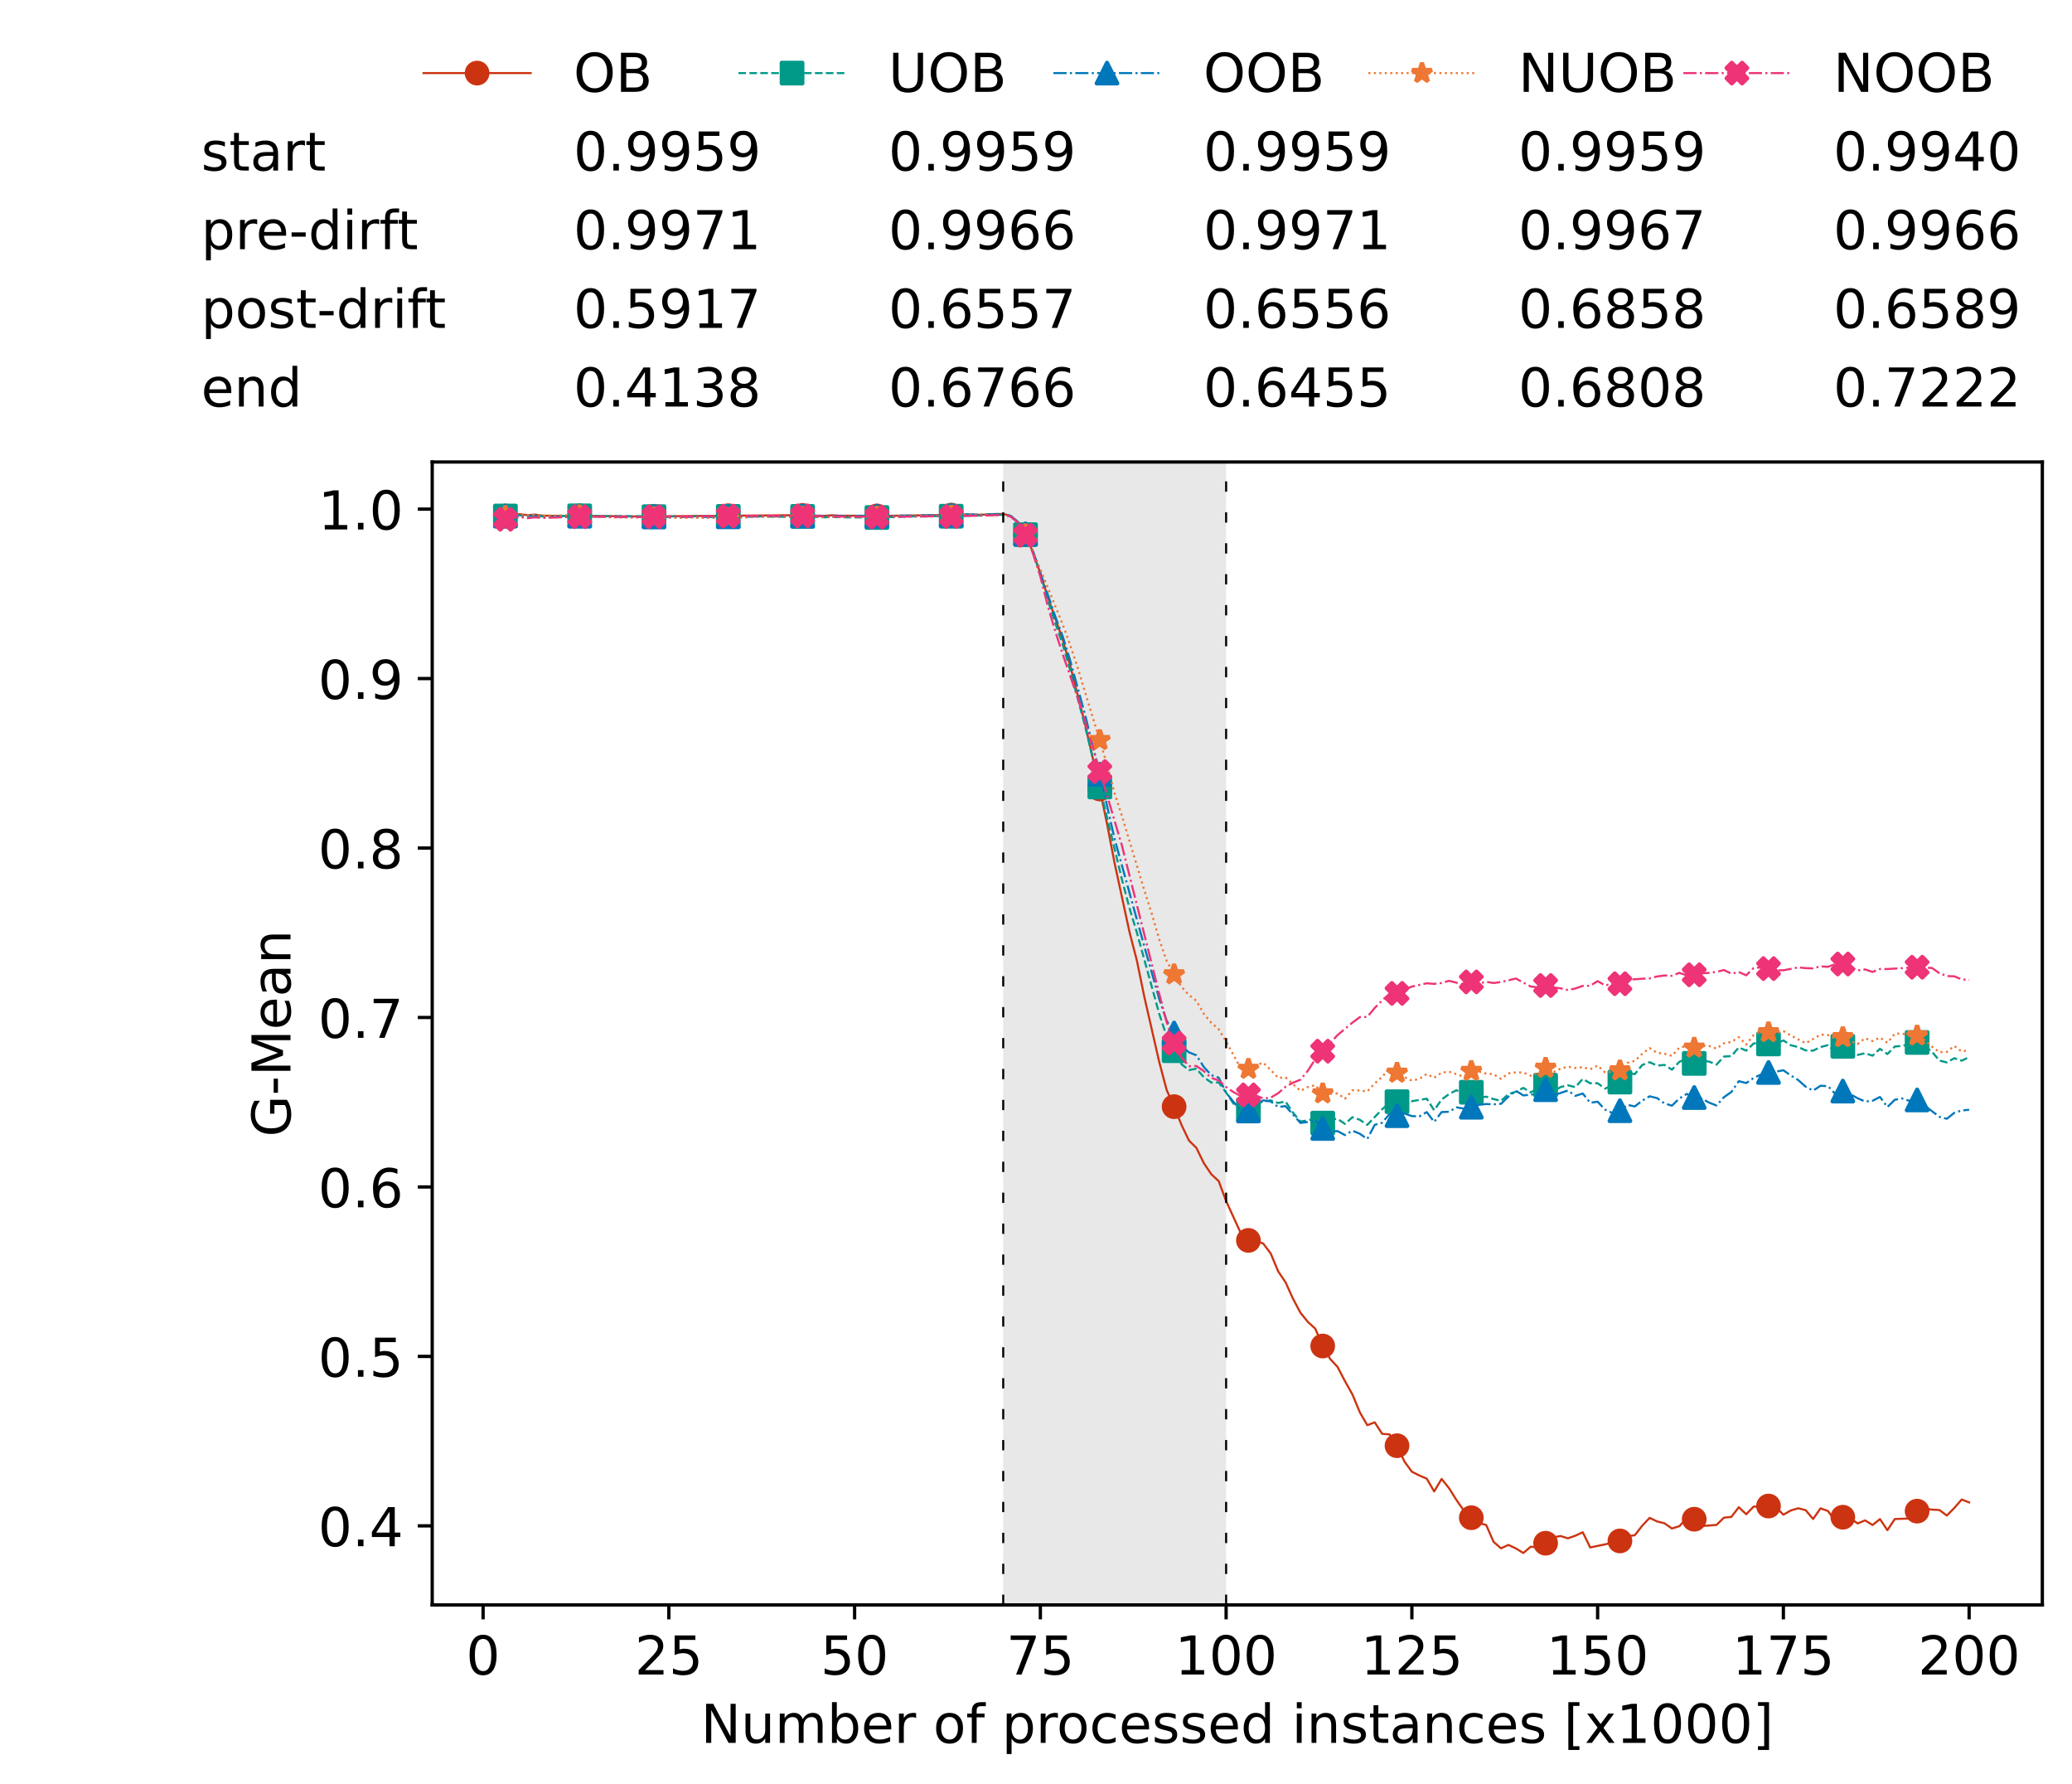<?xml version="1.0" encoding="utf-8" standalone="no"?>
<!DOCTYPE svg PUBLIC "-//W3C//DTD SVG 1.1//EN"
  "http://www.w3.org/Graphics/SVG/1.1/DTD/svg11.dtd">
<!-- Created with matplotlib (https://matplotlib.org/) -->
<svg height="432.615pt" version="1.1" viewBox="0 0 502.65 432.615" width="502.65pt" xmlns="http://www.w3.org/2000/svg" xmlns:xlink="http://www.w3.org/1999/xlink">
 <defs>
  <style type="text/css">*{stroke-linecap:butt;stroke-linejoin:round;}</style>
 </defs>
 <g id="figure_1">
  <g id="patch_1">
   <path d="M 0 432.615 
L 502.65 432.615 
L 502.65 0 
L 0 0 
z
" style="fill:#ffffff;"/>
  </g>
  <g id="axes_1">
   <g id="patch_2">
    <path d="M 104.85 389.252 
L 495.45 389.252 
L 495.45 112.052 
L 104.85 112.052 
z
" style="fill:#ffffff;"/>
   </g>
   <g id="patch_3">
    <path clip-path="url(#p1a146e4329)" d="M 297.446 389.252 
L 297.446 112.052 
L 243.372 112.052 
L 243.372 389.252 
z
" style="fill:#d3d3d3;opacity:0.5;"/>
   </g>
   <g id="matplotlib.axis_1">
    <g id="xtick_1">
     <g id="line2d_1">
      <defs>
       <path d="M 0 0 
L 0 3.5 
" id="me5241ba8c6" style="stroke:#000000;stroke-width:0.8;"/>
      </defs>
      <g>
       <use style="stroke:#000000;stroke-width:0.8;" x="117.197" xlink:href="#me5241ba8c6" y="389.252"/>
      </g>
     </g>
     <g id="text_1">
      <!-- 0 -->
      <g transform="translate(113.061 406.13)scale(0.13 -0.13)">
       <defs>
        <path d="M 31.781 66.406 
Q 24.172 66.406 20.328 58.906 
Q 16.5 51.422 16.5 36.375 
Q 16.5 21.391 20.328 13.891 
Q 24.172 6.391 31.781 6.391 
Q 39.453 6.391 43.281 13.891 
Q 47.125 21.391 47.125 36.375 
Q 47.125 51.422 43.281 58.906 
Q 39.453 66.406 31.781 66.406 
z
M 31.781 74.219 
Q 44.047 74.219 50.516 64.516 
Q 56.984 54.828 56.984 36.375 
Q 56.984 17.969 50.516 8.266 
Q 44.047 -1.422 31.781 -1.422 
Q 19.531 -1.422 13.062 8.266 
Q 6.594 17.969 6.594 36.375 
Q 6.594 54.828 13.062 64.516 
Q 19.531 74.219 31.781 74.219 
z
" id="DejaVuSans-48"/>
       </defs>
       <use xlink:href="#DejaVuSans-48"/>
      </g>
     </g>
    </g>
    <g id="xtick_2">
     <g id="line2d_2">
      <g>
       <use style="stroke:#000000;stroke-width:0.8;" x="162.259" xlink:href="#me5241ba8c6" y="389.252"/>
      </g>
     </g>
     <g id="text_2">
      <!-- 25 -->
      <g transform="translate(153.988 406.13)scale(0.13 -0.13)">
       <defs>
        <path d="M 19.188 8.297 
L 53.609 8.297 
L 53.609 0 
L 7.328 0 
L 7.328 8.297 
Q 12.938 14.109 22.625 23.891 
Q 32.328 33.688 34.812 36.531 
Q 39.547 41.844 41.422 45.531 
Q 43.312 49.219 43.312 52.781 
Q 43.312 58.594 39.234 62.25 
Q 35.156 65.922 28.609 65.922 
Q 23.969 65.922 18.812 64.312 
Q 13.672 62.703 7.812 59.422 
L 7.812 69.391 
Q 13.766 71.781 18.938 73 
Q 24.125 74.219 28.422 74.219 
Q 39.75 74.219 46.484 68.547 
Q 53.219 62.891 53.219 53.422 
Q 53.219 48.922 51.531 44.891 
Q 49.859 40.875 45.406 35.406 
Q 44.188 33.984 37.641 27.219 
Q 31.109 20.453 19.188 8.297 
z
" id="DejaVuSans-50"/>
        <path d="M 10.797 72.906 
L 49.516 72.906 
L 49.516 64.594 
L 19.828 64.594 
L 19.828 46.734 
Q 21.969 47.469 24.109 47.828 
Q 26.266 48.188 28.422 48.188 
Q 40.625 48.188 47.75 41.5 
Q 54.891 34.812 54.891 23.391 
Q 54.891 11.625 47.562 5.094 
Q 40.234 -1.422 26.906 -1.422 
Q 22.312 -1.422 17.547 -0.641 
Q 12.797 0.141 7.719 1.703 
L 7.719 11.625 
Q 12.109 9.234 16.797 8.062 
Q 21.484 6.891 26.703 6.891 
Q 35.156 6.891 40.078 11.328 
Q 45.016 15.766 45.016 23.391 
Q 45.016 31 40.078 35.438 
Q 35.156 39.891 26.703 39.891 
Q 22.75 39.891 18.812 39.016 
Q 14.891 38.141 10.797 36.281 
z
" id="DejaVuSans-53"/>
       </defs>
       <use xlink:href="#DejaVuSans-50"/>
       <use x="63.623" xlink:href="#DejaVuSans-53"/>
      </g>
     </g>
    </g>
    <g id="xtick_3">
     <g id="line2d_3">
      <g>
       <use style="stroke:#000000;stroke-width:0.8;" x="207.322" xlink:href="#me5241ba8c6" y="389.252"/>
      </g>
     </g>
     <g id="text_3">
      <!-- 50 -->
      <g transform="translate(199.05 406.13)scale(0.13 -0.13)">
       <use xlink:href="#DejaVuSans-53"/>
       <use x="63.623" xlink:href="#DejaVuSans-48"/>
      </g>
     </g>
    </g>
    <g id="xtick_4">
     <g id="line2d_4">
      <g>
       <use style="stroke:#000000;stroke-width:0.8;" x="252.384" xlink:href="#me5241ba8c6" y="389.252"/>
      </g>
     </g>
     <g id="text_4">
      <!-- 75 -->
      <g transform="translate(244.113 406.13)scale(0.13 -0.13)">
       <defs>
        <path d="M 8.203 72.906 
L 55.078 72.906 
L 55.078 68.703 
L 28.609 0 
L 18.312 0 
L 43.219 64.594 
L 8.203 64.594 
z
" id="DejaVuSans-55"/>
       </defs>
       <use xlink:href="#DejaVuSans-55"/>
       <use x="63.623" xlink:href="#DejaVuSans-53"/>
      </g>
     </g>
    </g>
    <g id="xtick_5">
     <g id="line2d_5">
      <g>
       <use style="stroke:#000000;stroke-width:0.8;" x="297.446" xlink:href="#me5241ba8c6" y="389.252"/>
      </g>
     </g>
     <g id="text_5">
      <!-- 100 -->
      <g transform="translate(285.039 406.13)scale(0.13 -0.13)">
       <defs>
        <path d="M 12.406 8.297 
L 28.516 8.297 
L 28.516 63.922 
L 10.984 60.406 
L 10.984 69.391 
L 28.422 72.906 
L 38.281 72.906 
L 38.281 8.297 
L 54.391 8.297 
L 54.391 0 
L 12.406 0 
z
" id="DejaVuSans-49"/>
       </defs>
       <use xlink:href="#DejaVuSans-49"/>
       <use x="63.623" xlink:href="#DejaVuSans-48"/>
       <use x="127.246" xlink:href="#DejaVuSans-48"/>
      </g>
     </g>
    </g>
    <g id="xtick_6">
     <g id="line2d_6">
      <g>
       <use style="stroke:#000000;stroke-width:0.8;" x="342.509" xlink:href="#me5241ba8c6" y="389.252"/>
      </g>
     </g>
     <g id="text_6">
      <!-- 125 -->
      <g transform="translate(330.102 406.13)scale(0.13 -0.13)">
       <use xlink:href="#DejaVuSans-49"/>
       <use x="63.623" xlink:href="#DejaVuSans-50"/>
       <use x="127.246" xlink:href="#DejaVuSans-53"/>
      </g>
     </g>
    </g>
    <g id="xtick_7">
     <g id="line2d_7">
      <g>
       <use style="stroke:#000000;stroke-width:0.8;" x="387.571" xlink:href="#me5241ba8c6" y="389.252"/>
      </g>
     </g>
     <g id="text_7">
      <!-- 150 -->
      <g transform="translate(375.164 406.13)scale(0.13 -0.13)">
       <use xlink:href="#DejaVuSans-49"/>
       <use x="63.623" xlink:href="#DejaVuSans-53"/>
       <use x="127.246" xlink:href="#DejaVuSans-48"/>
      </g>
     </g>
    </g>
    <g id="xtick_8">
     <g id="line2d_8">
      <g>
       <use style="stroke:#000000;stroke-width:0.8;" x="432.633" xlink:href="#me5241ba8c6" y="389.252"/>
      </g>
     </g>
     <g id="text_8">
      <!-- 175 -->
      <g transform="translate(420.226 406.13)scale(0.13 -0.13)">
       <use xlink:href="#DejaVuSans-49"/>
       <use x="63.623" xlink:href="#DejaVuSans-55"/>
       <use x="127.246" xlink:href="#DejaVuSans-53"/>
      </g>
     </g>
    </g>
    <g id="xtick_9">
     <g id="line2d_9">
      <g>
       <use style="stroke:#000000;stroke-width:0.8;" x="477.695" xlink:href="#me5241ba8c6" y="389.252"/>
      </g>
     </g>
     <g id="text_9">
      <!-- 200 -->
      <g transform="translate(465.289 406.13)scale(0.13 -0.13)">
       <use xlink:href="#DejaVuSans-50"/>
       <use x="63.623" xlink:href="#DejaVuSans-48"/>
       <use x="127.246" xlink:href="#DejaVuSans-48"/>
      </g>
     </g>
    </g>
    <g id="text_10">
     <!-- Number of processed instances [x1000] -->
     <g transform="translate(170.025 422.711)scale(0.13 -0.13)">
      <defs>
       <path d="M 9.812 72.906 
L 23.094 72.906 
L 55.422 11.922 
L 55.422 72.906 
L 64.984 72.906 
L 64.984 0 
L 51.703 0 
L 19.391 60.984 
L 19.391 0 
L 9.812 0 
z
" id="DejaVuSans-78"/>
       <path d="M 8.5 21.578 
L 8.5 54.688 
L 17.484 54.688 
L 17.484 21.922 
Q 17.484 14.156 20.5 10.266 
Q 23.531 6.391 29.594 6.391 
Q 36.859 6.391 41.078 11.031 
Q 45.312 15.672 45.312 23.688 
L 45.312 54.688 
L 54.297 54.688 
L 54.297 0 
L 45.312 0 
L 45.312 8.406 
Q 42.047 3.422 37.719 1 
Q 33.406 -1.422 27.688 -1.422 
Q 18.266 -1.422 13.375 4.438 
Q 8.5 10.297 8.5 21.578 
z
M 31.109 56 
z
" id="DejaVuSans-117"/>
       <path d="M 52 44.188 
Q 55.375 50.25 60.062 53.125 
Q 64.75 56 71.094 56 
Q 79.641 56 84.281 50.016 
Q 88.922 44.047 88.922 33.016 
L 88.922 0 
L 79.891 0 
L 79.891 32.719 
Q 79.891 40.578 77.094 44.375 
Q 74.312 48.188 68.609 48.188 
Q 61.625 48.188 57.562 43.547 
Q 53.516 38.922 53.516 30.906 
L 53.516 0 
L 44.484 0 
L 44.484 32.719 
Q 44.484 40.625 41.703 44.406 
Q 38.922 48.188 33.109 48.188 
Q 26.219 48.188 22.156 43.531 
Q 18.109 38.875 18.109 30.906 
L 18.109 0 
L 9.078 0 
L 9.078 54.688 
L 18.109 54.688 
L 18.109 46.188 
Q 21.188 51.219 25.484 53.609 
Q 29.781 56 35.688 56 
Q 41.656 56 45.828 52.969 
Q 50 49.953 52 44.188 
z
" id="DejaVuSans-109"/>
       <path d="M 48.688 27.297 
Q 48.688 37.203 44.609 42.844 
Q 40.531 48.484 33.406 48.484 
Q 26.266 48.484 22.188 42.844 
Q 18.109 37.203 18.109 27.297 
Q 18.109 17.391 22.188 11.75 
Q 26.266 6.109 33.406 6.109 
Q 40.531 6.109 44.609 11.75 
Q 48.688 17.391 48.688 27.297 
z
M 18.109 46.391 
Q 20.953 51.266 25.266 53.625 
Q 29.594 56 35.594 56 
Q 45.562 56 51.781 48.094 
Q 58.016 40.188 58.016 27.297 
Q 58.016 14.406 51.781 6.484 
Q 45.562 -1.422 35.594 -1.422 
Q 29.594 -1.422 25.266 0.953 
Q 20.953 3.328 18.109 8.203 
L 18.109 0 
L 9.078 0 
L 9.078 75.984 
L 18.109 75.984 
z
" id="DejaVuSans-98"/>
       <path d="M 56.203 29.594 
L 56.203 25.203 
L 14.891 25.203 
Q 15.484 15.922 20.484 11.062 
Q 25.484 6.203 34.422 6.203 
Q 39.594 6.203 44.453 7.469 
Q 49.312 8.734 54.109 11.281 
L 54.109 2.781 
Q 49.266 0.734 44.188 -0.344 
Q 39.109 -1.422 33.891 -1.422 
Q 20.797 -1.422 13.156 6.188 
Q 5.516 13.812 5.516 26.812 
Q 5.516 40.234 12.766 48.109 
Q 20.016 56 32.328 56 
Q 43.359 56 49.781 48.891 
Q 56.203 41.797 56.203 29.594 
z
M 47.219 32.234 
Q 47.125 39.594 43.094 43.984 
Q 39.062 48.391 32.422 48.391 
Q 24.906 48.391 20.391 44.141 
Q 15.875 39.891 15.188 32.172 
z
" id="DejaVuSans-101"/>
       <path d="M 41.109 46.297 
Q 39.594 47.172 37.812 47.578 
Q 36.031 48 33.891 48 
Q 26.266 48 22.188 43.047 
Q 18.109 38.094 18.109 28.812 
L 18.109 0 
L 9.078 0 
L 9.078 54.688 
L 18.109 54.688 
L 18.109 46.188 
Q 20.953 51.172 25.484 53.578 
Q 30.031 56 36.531 56 
Q 37.453 56 38.578 55.875 
Q 39.703 55.766 41.062 55.516 
z
" id="DejaVuSans-114"/>
       <path id="DejaVuSans-32"/>
       <path d="M 30.609 48.391 
Q 23.391 48.391 19.188 42.75 
Q 14.984 37.109 14.984 27.297 
Q 14.984 17.484 19.156 11.844 
Q 23.344 6.203 30.609 6.203 
Q 37.797 6.203 41.984 11.859 
Q 46.188 17.531 46.188 27.297 
Q 46.188 37.016 41.984 42.703 
Q 37.797 48.391 30.609 48.391 
z
M 30.609 56 
Q 42.328 56 49.016 48.375 
Q 55.719 40.766 55.719 27.297 
Q 55.719 13.875 49.016 6.219 
Q 42.328 -1.422 30.609 -1.422 
Q 18.844 -1.422 12.172 6.219 
Q 5.516 13.875 5.516 27.297 
Q 5.516 40.766 12.172 48.375 
Q 18.844 56 30.609 56 
z
" id="DejaVuSans-111"/>
       <path d="M 37.109 75.984 
L 37.109 68.5 
L 28.516 68.5 
Q 23.688 68.5 21.797 66.547 
Q 19.922 64.594 19.922 59.516 
L 19.922 54.688 
L 34.719 54.688 
L 34.719 47.703 
L 19.922 47.703 
L 19.922 0 
L 10.891 0 
L 10.891 47.703 
L 2.297 47.703 
L 2.297 54.688 
L 10.891 54.688 
L 10.891 58.5 
Q 10.891 67.625 15.141 71.797 
Q 19.391 75.984 28.609 75.984 
z
" id="DejaVuSans-102"/>
       <path d="M 18.109 8.203 
L 18.109 -20.797 
L 9.078 -20.797 
L 9.078 54.688 
L 18.109 54.688 
L 18.109 46.391 
Q 20.953 51.266 25.266 53.625 
Q 29.594 56 35.594 56 
Q 45.562 56 51.781 48.094 
Q 58.016 40.188 58.016 27.297 
Q 58.016 14.406 51.781 6.484 
Q 45.562 -1.422 35.594 -1.422 
Q 29.594 -1.422 25.266 0.953 
Q 20.953 3.328 18.109 8.203 
z
M 48.688 27.297 
Q 48.688 37.203 44.609 42.844 
Q 40.531 48.484 33.406 48.484 
Q 26.266 48.484 22.188 42.844 
Q 18.109 37.203 18.109 27.297 
Q 18.109 17.391 22.188 11.75 
Q 26.266 6.109 33.406 6.109 
Q 40.531 6.109 44.609 11.75 
Q 48.688 17.391 48.688 27.297 
z
" id="DejaVuSans-112"/>
       <path d="M 48.781 52.594 
L 48.781 44.188 
Q 44.969 46.297 41.141 47.344 
Q 37.312 48.391 33.406 48.391 
Q 24.656 48.391 19.812 42.844 
Q 14.984 37.312 14.984 27.297 
Q 14.984 17.281 19.812 11.734 
Q 24.656 6.203 33.406 6.203 
Q 37.312 6.203 41.141 7.25 
Q 44.969 8.297 48.781 10.406 
L 48.781 2.094 
Q 45.016 0.344 40.984 -0.531 
Q 36.969 -1.422 32.422 -1.422 
Q 20.062 -1.422 12.781 6.344 
Q 5.516 14.109 5.516 27.297 
Q 5.516 40.672 12.859 48.328 
Q 20.219 56 33.016 56 
Q 37.156 56 41.109 55.141 
Q 45.062 54.297 48.781 52.594 
z
" id="DejaVuSans-99"/>
       <path d="M 44.281 53.078 
L 44.281 44.578 
Q 40.484 46.531 36.375 47.5 
Q 32.281 48.484 27.875 48.484 
Q 21.188 48.484 17.844 46.438 
Q 14.5 44.391 14.5 40.281 
Q 14.5 37.156 16.891 35.375 
Q 19.281 33.594 26.516 31.984 
L 29.594 31.297 
Q 39.156 29.25 43.188 25.516 
Q 47.219 21.781 47.219 15.094 
Q 47.219 7.469 41.188 3.016 
Q 35.156 -1.422 24.609 -1.422 
Q 20.219 -1.422 15.453 -0.562 
Q 10.688 0.297 5.422 2 
L 5.422 11.281 
Q 10.406 8.688 15.234 7.391 
Q 20.062 6.109 24.812 6.109 
Q 31.156 6.109 34.562 8.281 
Q 37.984 10.453 37.984 14.406 
Q 37.984 18.062 35.516 20.016 
Q 33.062 21.969 24.703 23.781 
L 21.578 24.516 
Q 13.234 26.266 9.516 29.906 
Q 5.812 33.547 5.812 39.891 
Q 5.812 47.609 11.281 51.797 
Q 16.75 56 26.812 56 
Q 31.781 56 36.172 55.266 
Q 40.578 54.547 44.281 53.078 
z
" id="DejaVuSans-115"/>
       <path d="M 45.406 46.391 
L 45.406 75.984 
L 54.391 75.984 
L 54.391 0 
L 45.406 0 
L 45.406 8.203 
Q 42.578 3.328 38.25 0.953 
Q 33.938 -1.422 27.875 -1.422 
Q 17.969 -1.422 11.734 6.484 
Q 5.516 14.406 5.516 27.297 
Q 5.516 40.188 11.734 48.094 
Q 17.969 56 27.875 56 
Q 33.938 56 38.25 53.625 
Q 42.578 51.266 45.406 46.391 
z
M 14.797 27.297 
Q 14.797 17.391 18.875 11.75 
Q 22.953 6.109 30.078 6.109 
Q 37.203 6.109 41.297 11.75 
Q 45.406 17.391 45.406 27.297 
Q 45.406 37.203 41.297 42.844 
Q 37.203 48.484 30.078 48.484 
Q 22.953 48.484 18.875 42.844 
Q 14.797 37.203 14.797 27.297 
z
" id="DejaVuSans-100"/>
       <path d="M 9.422 54.688 
L 18.406 54.688 
L 18.406 0 
L 9.422 0 
z
M 9.422 75.984 
L 18.406 75.984 
L 18.406 64.594 
L 9.422 64.594 
z
" id="DejaVuSans-105"/>
       <path d="M 54.891 33.016 
L 54.891 0 
L 45.906 0 
L 45.906 32.719 
Q 45.906 40.484 42.875 44.328 
Q 39.844 48.188 33.797 48.188 
Q 26.516 48.188 22.312 43.547 
Q 18.109 38.922 18.109 30.906 
L 18.109 0 
L 9.078 0 
L 9.078 54.688 
L 18.109 54.688 
L 18.109 46.188 
Q 21.344 51.125 25.703 53.562 
Q 30.078 56 35.797 56 
Q 45.219 56 50.047 50.172 
Q 54.891 44.344 54.891 33.016 
z
" id="DejaVuSans-110"/>
       <path d="M 18.312 70.219 
L 18.312 54.688 
L 36.812 54.688 
L 36.812 47.703 
L 18.312 47.703 
L 18.312 18.016 
Q 18.312 11.328 20.141 9.422 
Q 21.969 7.516 27.594 7.516 
L 36.812 7.516 
L 36.812 0 
L 27.594 0 
Q 17.188 0 13.234 3.875 
Q 9.281 7.766 9.281 18.016 
L 9.281 47.703 
L 2.688 47.703 
L 2.688 54.688 
L 9.281 54.688 
L 9.281 70.219 
z
" id="DejaVuSans-116"/>
       <path d="M 34.281 27.484 
Q 23.391 27.484 19.188 25 
Q 14.984 22.516 14.984 16.5 
Q 14.984 11.719 18.141 8.906 
Q 21.297 6.109 26.703 6.109 
Q 34.188 6.109 38.703 11.406 
Q 43.219 16.703 43.219 25.484 
L 43.219 27.484 
z
M 52.203 31.203 
L 52.203 0 
L 43.219 0 
L 43.219 8.297 
Q 40.141 3.328 35.547 0.953 
Q 30.953 -1.422 24.312 -1.422 
Q 15.922 -1.422 10.953 3.297 
Q 6 8.016 6 15.922 
Q 6 25.141 12.172 29.828 
Q 18.359 34.516 30.609 34.516 
L 43.219 34.516 
L 43.219 35.406 
Q 43.219 41.609 39.141 45 
Q 35.062 48.391 27.688 48.391 
Q 23 48.391 18.547 47.266 
Q 14.109 46.141 10.016 43.891 
L 10.016 52.203 
Q 14.938 54.109 19.578 55.047 
Q 24.219 56 28.609 56 
Q 40.484 56 46.344 49.844 
Q 52.203 43.703 52.203 31.203 
z
" id="DejaVuSans-97"/>
       <path d="M 8.594 75.984 
L 29.297 75.984 
L 29.297 69 
L 17.578 69 
L 17.578 -6.203 
L 29.297 -6.203 
L 29.297 -13.188 
L 8.594 -13.188 
z
" id="DejaVuSans-91"/>
       <path d="M 54.891 54.688 
L 35.109 28.078 
L 55.906 0 
L 45.312 0 
L 29.391 21.484 
L 13.484 0 
L 2.875 0 
L 24.125 28.609 
L 4.688 54.688 
L 15.281 54.688 
L 29.781 35.203 
L 44.281 54.688 
z
" id="DejaVuSans-120"/>
       <path d="M 30.422 75.984 
L 30.422 -13.188 
L 9.719 -13.188 
L 9.719 -6.203 
L 21.391 -6.203 
L 21.391 69 
L 9.719 69 
L 9.719 75.984 
z
" id="DejaVuSans-93"/>
      </defs>
      <use xlink:href="#DejaVuSans-78"/>
      <use x="74.805" xlink:href="#DejaVuSans-117"/>
      <use x="138.184" xlink:href="#DejaVuSans-109"/>
      <use x="235.596" xlink:href="#DejaVuSans-98"/>
      <use x="299.072" xlink:href="#DejaVuSans-101"/>
      <use x="360.596" xlink:href="#DejaVuSans-114"/>
      <use x="401.709" xlink:href="#DejaVuSans-32"/>
      <use x="433.496" xlink:href="#DejaVuSans-111"/>
      <use x="494.678" xlink:href="#DejaVuSans-102"/>
      <use x="529.883" xlink:href="#DejaVuSans-32"/>
      <use x="561.67" xlink:href="#DejaVuSans-112"/>
      <use x="625.146" xlink:href="#DejaVuSans-114"/>
      <use x="664.01" xlink:href="#DejaVuSans-111"/>
      <use x="725.191" xlink:href="#DejaVuSans-99"/>
      <use x="780.172" xlink:href="#DejaVuSans-101"/>
      <use x="841.695" xlink:href="#DejaVuSans-115"/>
      <use x="893.795" xlink:href="#DejaVuSans-115"/>
      <use x="945.895" xlink:href="#DejaVuSans-101"/>
      <use x="1007.418" xlink:href="#DejaVuSans-100"/>
      <use x="1070.895" xlink:href="#DejaVuSans-32"/>
      <use x="1102.682" xlink:href="#DejaVuSans-105"/>
      <use x="1130.465" xlink:href="#DejaVuSans-110"/>
      <use x="1193.844" xlink:href="#DejaVuSans-115"/>
      <use x="1245.943" xlink:href="#DejaVuSans-116"/>
      <use x="1285.152" xlink:href="#DejaVuSans-97"/>
      <use x="1346.432" xlink:href="#DejaVuSans-110"/>
      <use x="1409.811" xlink:href="#DejaVuSans-99"/>
      <use x="1464.791" xlink:href="#DejaVuSans-101"/>
      <use x="1526.314" xlink:href="#DejaVuSans-115"/>
      <use x="1578.414" xlink:href="#DejaVuSans-32"/>
      <use x="1610.201" xlink:href="#DejaVuSans-91"/>
      <use x="1649.215" xlink:href="#DejaVuSans-120"/>
      <use x="1708.395" xlink:href="#DejaVuSans-49"/>
      <use x="1772.018" xlink:href="#DejaVuSans-48"/>
      <use x="1835.641" xlink:href="#DejaVuSans-48"/>
      <use x="1899.264" xlink:href="#DejaVuSans-48"/>
      <use x="1962.887" xlink:href="#DejaVuSans-93"/>
     </g>
    </g>
   </g>
   <g id="matplotlib.axis_2">
    <g id="ytick_1">
     <g id="line2d_10">
      <defs>
       <path d="M 0 0 
L -3.5 0 
" id="m510a90fcf5" style="stroke:#000000;stroke-width:0.8;"/>
      </defs>
      <g>
       <use style="stroke:#000000;stroke-width:0.8;" x="104.85" xlink:href="#m510a90fcf5" y="370.072"/>
      </g>
     </g>
     <g id="text_11">
      <!-- 0.4 -->
      <g transform="translate(77.176 375.011)scale(0.13 -0.13)">
       <defs>
        <path d="M 10.688 12.406 
L 21 12.406 
L 21 0 
L 10.688 0 
z
" id="DejaVuSans-46"/>
        <path d="M 37.797 64.312 
L 12.891 25.391 
L 37.797 25.391 
z
M 35.203 72.906 
L 47.609 72.906 
L 47.609 25.391 
L 58.016 25.391 
L 58.016 17.188 
L 47.609 17.188 
L 47.609 0 
L 37.797 0 
L 37.797 17.188 
L 4.891 17.188 
L 4.891 26.703 
z
" id="DejaVuSans-52"/>
       </defs>
       <use xlink:href="#DejaVuSans-48"/>
       <use x="63.623" xlink:href="#DejaVuSans-46"/>
       <use x="95.41" xlink:href="#DejaVuSans-52"/>
      </g>
     </g>
    </g>
    <g id="ytick_2">
     <g id="line2d_11">
      <g>
       <use style="stroke:#000000;stroke-width:0.8;" x="104.85" xlink:href="#m510a90fcf5" y="328.973"/>
      </g>
     </g>
     <g id="text_12">
      <!-- 0.5 -->
      <g transform="translate(77.176 333.912)scale(0.13 -0.13)">
       <use xlink:href="#DejaVuSans-48"/>
       <use x="63.623" xlink:href="#DejaVuSans-46"/>
       <use x="95.41" xlink:href="#DejaVuSans-53"/>
      </g>
     </g>
    </g>
    <g id="ytick_3">
     <g id="line2d_12">
      <g>
       <use style="stroke:#000000;stroke-width:0.8;" x="104.85" xlink:href="#m510a90fcf5" y="287.874"/>
      </g>
     </g>
     <g id="text_13">
      <!-- 0.6 -->
      <g transform="translate(77.176 292.813)scale(0.13 -0.13)">
       <defs>
        <path d="M 33.016 40.375 
Q 26.375 40.375 22.484 35.828 
Q 18.609 31.297 18.609 23.391 
Q 18.609 15.531 22.484 10.953 
Q 26.375 6.391 33.016 6.391 
Q 39.656 6.391 43.531 10.953 
Q 47.406 15.531 47.406 23.391 
Q 47.406 31.297 43.531 35.828 
Q 39.656 40.375 33.016 40.375 
z
M 52.594 71.297 
L 52.594 62.312 
Q 48.875 64.062 45.094 64.984 
Q 41.312 65.922 37.594 65.922 
Q 27.828 65.922 22.672 59.328 
Q 17.531 52.734 16.797 39.406 
Q 19.672 43.656 24.016 45.922 
Q 28.375 48.188 33.594 48.188 
Q 44.578 48.188 50.953 41.516 
Q 57.328 34.859 57.328 23.391 
Q 57.328 12.156 50.688 5.359 
Q 44.047 -1.422 33.016 -1.422 
Q 20.359 -1.422 13.672 8.266 
Q 6.984 17.969 6.984 36.375 
Q 6.984 53.656 15.188 63.938 
Q 23.391 74.219 37.203 74.219 
Q 40.922 74.219 44.703 73.484 
Q 48.484 72.75 52.594 71.297 
z
" id="DejaVuSans-54"/>
       </defs>
       <use xlink:href="#DejaVuSans-48"/>
       <use x="63.623" xlink:href="#DejaVuSans-46"/>
       <use x="95.41" xlink:href="#DejaVuSans-54"/>
      </g>
     </g>
    </g>
    <g id="ytick_4">
     <g id="line2d_13">
      <g>
       <use style="stroke:#000000;stroke-width:0.8;" x="104.85" xlink:href="#m510a90fcf5" y="246.774"/>
      </g>
     </g>
     <g id="text_14">
      <!-- 0.7 -->
      <g transform="translate(77.176 251.713)scale(0.13 -0.13)">
       <use xlink:href="#DejaVuSans-48"/>
       <use x="63.623" xlink:href="#DejaVuSans-46"/>
       <use x="95.41" xlink:href="#DejaVuSans-55"/>
      </g>
     </g>
    </g>
    <g id="ytick_5">
     <g id="line2d_14">
      <g>
       <use style="stroke:#000000;stroke-width:0.8;" x="104.85" xlink:href="#m510a90fcf5" y="205.675"/>
      </g>
     </g>
     <g id="text_15">
      <!-- 0.8 -->
      <g transform="translate(77.176 210.614)scale(0.13 -0.13)">
       <defs>
        <path d="M 31.781 34.625 
Q 24.75 34.625 20.719 30.859 
Q 16.703 27.094 16.703 20.516 
Q 16.703 13.922 20.719 10.156 
Q 24.75 6.391 31.781 6.391 
Q 38.812 6.391 42.859 10.172 
Q 46.922 13.969 46.922 20.516 
Q 46.922 27.094 42.891 30.859 
Q 38.875 34.625 31.781 34.625 
z
M 21.922 38.812 
Q 15.578 40.375 12.031 44.719 
Q 8.5 49.078 8.5 55.328 
Q 8.5 64.062 14.719 69.141 
Q 20.953 74.219 31.781 74.219 
Q 42.672 74.219 48.875 69.141 
Q 55.078 64.062 55.078 55.328 
Q 55.078 49.078 51.531 44.719 
Q 48 40.375 41.703 38.812 
Q 48.828 37.156 52.797 32.312 
Q 56.781 27.484 56.781 20.516 
Q 56.781 9.906 50.312 4.234 
Q 43.844 -1.422 31.781 -1.422 
Q 19.734 -1.422 13.25 4.234 
Q 6.781 9.906 6.781 20.516 
Q 6.781 27.484 10.781 32.312 
Q 14.797 37.156 21.922 38.812 
z
M 18.312 54.391 
Q 18.312 48.734 21.844 45.562 
Q 25.391 42.391 31.781 42.391 
Q 38.141 42.391 41.719 45.562 
Q 45.312 48.734 45.312 54.391 
Q 45.312 60.062 41.719 63.234 
Q 38.141 66.406 31.781 66.406 
Q 25.391 66.406 21.844 63.234 
Q 18.312 60.062 18.312 54.391 
z
" id="DejaVuSans-56"/>
       </defs>
       <use xlink:href="#DejaVuSans-48"/>
       <use x="63.623" xlink:href="#DejaVuSans-46"/>
       <use x="95.41" xlink:href="#DejaVuSans-56"/>
      </g>
     </g>
    </g>
    <g id="ytick_6">
     <g id="line2d_15">
      <g>
       <use style="stroke:#000000;stroke-width:0.8;" x="104.85" xlink:href="#m510a90fcf5" y="164.576"/>
      </g>
     </g>
     <g id="text_16">
      <!-- 0.9 -->
      <g transform="translate(77.176 169.515)scale(0.13 -0.13)">
       <defs>
        <path d="M 10.984 1.516 
L 10.984 10.5 
Q 14.703 8.734 18.5 7.812 
Q 22.312 6.891 25.984 6.891 
Q 35.75 6.891 40.891 13.453 
Q 46.047 20.016 46.781 33.406 
Q 43.953 29.203 39.594 26.953 
Q 35.25 24.703 29.984 24.703 
Q 19.047 24.703 12.672 31.312 
Q 6.297 37.938 6.297 49.422 
Q 6.297 60.641 12.938 67.422 
Q 19.578 74.219 30.609 74.219 
Q 43.266 74.219 49.922 64.516 
Q 56.594 54.828 56.594 36.375 
Q 56.594 19.141 48.406 8.859 
Q 40.234 -1.422 26.422 -1.422 
Q 22.703 -1.422 18.891 -0.688 
Q 15.094 0.047 10.984 1.516 
z
M 30.609 32.422 
Q 37.25 32.422 41.125 36.953 
Q 45.016 41.5 45.016 49.422 
Q 45.016 57.281 41.125 61.844 
Q 37.25 66.406 30.609 66.406 
Q 23.969 66.406 20.094 61.844 
Q 16.219 57.281 16.219 49.422 
Q 16.219 41.5 20.094 36.953 
Q 23.969 32.422 30.609 32.422 
z
" id="DejaVuSans-57"/>
       </defs>
       <use xlink:href="#DejaVuSans-48"/>
       <use x="63.623" xlink:href="#DejaVuSans-46"/>
       <use x="95.41" xlink:href="#DejaVuSans-57"/>
      </g>
     </g>
    </g>
    <g id="ytick_7">
     <g id="line2d_16">
      <g>
       <use style="stroke:#000000;stroke-width:0.8;" x="104.85" xlink:href="#m510a90fcf5" y="123.477"/>
      </g>
     </g>
     <g id="text_17">
      <!-- 1.0 -->
      <g transform="translate(77.176 128.416)scale(0.13 -0.13)">
       <use xlink:href="#DejaVuSans-49"/>
       <use x="63.623" xlink:href="#DejaVuSans-46"/>
       <use x="95.41" xlink:href="#DejaVuSans-48"/>
      </g>
     </g>
    </g>
    <g id="text_18">
     <!-- G-Mean -->
     <g transform="translate(70.472 275.744)rotate(-90)scale(0.13 -0.13)">
      <defs>
       <path d="M 59.516 10.406 
L 59.516 29.984 
L 43.406 29.984 
L 43.406 38.094 
L 69.281 38.094 
L 69.281 6.781 
Q 63.578 2.734 56.688 0.656 
Q 49.812 -1.422 42 -1.422 
Q 24.906 -1.422 15.25 8.562 
Q 5.609 18.562 5.609 36.375 
Q 5.609 54.25 15.25 64.234 
Q 24.906 74.219 42 74.219 
Q 49.125 74.219 55.547 72.453 
Q 61.969 70.703 67.391 67.281 
L 67.391 56.781 
Q 61.922 61.422 55.766 63.766 
Q 49.609 66.109 42.828 66.109 
Q 29.438 66.109 22.719 58.641 
Q 16.016 51.172 16.016 36.375 
Q 16.016 21.625 22.719 14.156 
Q 29.438 6.688 42.828 6.688 
Q 48.047 6.688 52.141 7.594 
Q 56.25 8.5 59.516 10.406 
z
" id="DejaVuSans-71"/>
       <path d="M 4.891 31.391 
L 31.203 31.391 
L 31.203 23.391 
L 4.891 23.391 
z
" id="DejaVuSans-45"/>
       <path d="M 9.812 72.906 
L 24.516 72.906 
L 43.109 23.297 
L 61.812 72.906 
L 76.516 72.906 
L 76.516 0 
L 66.891 0 
L 66.891 64.016 
L 48.094 14.016 
L 38.188 14.016 
L 19.391 64.016 
L 19.391 0 
L 9.812 0 
z
" id="DejaVuSans-77"/>
      </defs>
      <use xlink:href="#DejaVuSans-71"/>
      <use x="77.49" xlink:href="#DejaVuSans-45"/>
      <use x="113.574" xlink:href="#DejaVuSans-77"/>
      <use x="199.854" xlink:href="#DejaVuSans-101"/>
      <use x="261.377" xlink:href="#DejaVuSans-97"/>
      <use x="322.656" xlink:href="#DejaVuSans-110"/>
     </g>
    </g>
   </g>
   <g id="line2d_17"/>
   <g id="line2d_18"/>
   <g id="line2d_19"/>
   <g id="line2d_20"/>
   <g id="line2d_21"/>
   <g id="line2d_22">
    <path clip-path="url(#p1a146e4329)" d="M 122.605 125.155 
L 124.407 124.727 
L 126.21 124.723 
L 128.012 124.943 
L 129.815 124.808 
L 131.617 125.061 
L 135.222 125.127 
L 140.629 125.08 
L 155.049 125.27 
L 176.679 125.08 
L 192.902 124.953 
L 200.112 125.095 
L 201.914 124.971 
L 203.717 125.072 
L 209.124 125.092 
L 212.729 125.134 
L 232.557 124.876 
L 234.359 124.793 
L 237.964 124.855 
L 241.569 124.672 
L 243.372 124.652 
L 245.174 125.116 
L 246.976 126.663 
L 248.779 129.662 
L 250.581 133.906 
L 252.384 139.038 
L 254.186 144.829 
L 257.791 155.095 
L 259.594 161.329 
L 263.199 175.507 
L 266.804 191.359 
L 268.606 200.05 
L 270.409 209.433 
L 274.014 226.08 
L 275.816 233.058 
L 277.619 241.838 
L 281.224 257.575 
L 283.026 264.373 
L 284.829 268.403 
L 286.631 272.844 
L 288.434 276.619 
L 290.236 278.404 
L 292.039 282.106 
L 293.841 284.773 
L 295.644 286.461 
L 297.446 291.298 
L 301.051 299.18 
L 302.854 300.837 
L 304.656 300.925 
L 306.459 301.618 
L 308.261 304.005 
L 310.064 308.329 
L 311.866 310.998 
L 313.669 314.98 
L 315.471 318.379 
L 317.274 320.61 
L 319.076 322.25 
L 320.879 326.458 
L 322.681 329.589 
L 324.484 331.537 
L 326.286 334.991 
L 328.089 338.201 
L 329.891 342.544 
L 331.694 345.656 
L 333.496 344.959 
L 335.299 347.751 
L 337.101 347.892 
L 338.904 350.635 
L 340.706 354.471 
L 342.509 356.938 
L 344.311 357.847 
L 346.114 358.624 
L 347.916 361.725 
L 349.719 358.694 
L 351.521 360.933 
L 353.324 363.805 
L 355.126 366.381 
L 356.928 368.098 
L 358.731 369.397 
L 360.533 369.851 
L 362.336 373.956 
L 364.138 375.523 
L 365.941 374.69 
L 367.743 375.549 
L 369.546 376.652 
L 371.348 375.124 
L 373.151 375.345 
L 374.953 374.284 
L 376.756 372.864 
L 378.558 372.535 
L 380.361 373.097 
L 382.163 372.46 
L 383.966 371.624 
L 385.768 375.312 
L 389.373 374.56 
L 392.978 373.734 
L 394.781 372.595 
L 396.583 372.352 
L 398.386 370.044 
L 400.188 368.139 
L 401.991 368.996 
L 403.793 369.449 
L 405.596 370.717 
L 407.398 370.15 
L 409.201 368.221 
L 411.003 368.461 
L 412.806 370.123 
L 416.411 369.843 
L 418.213 368.086 
L 420.016 367.902 
L 421.818 365.555 
L 423.621 367.251 
L 425.423 365.402 
L 427.226 365.412 
L 429.028 365.266 
L 430.831 365.534 
L 432.633 367.369 
L 434.436 366.339 
L 436.238 365.808 
L 438.041 366.265 
L 439.843 368.413 
L 441.646 365.826 
L 443.448 366.467 
L 445.251 368.957 
L 447.053 367.978 
L 448.856 368.25 
L 450.658 369.486 
L 452.461 368.74 
L 454.263 369.87 
L 456.066 368.43 
L 457.868 371.117 
L 459.671 368.416 
L 463.276 368.292 
L 465.078 366.502 
L 466.881 365.855 
L 468.683 366.135 
L 470.485 366.23 
L 472.288 367.566 
L 474.09 365.748 
L 475.893 363.678 
L 477.695 364.393 
L 477.695 364.393 
" style="fill:none;stroke:#cc3311;stroke-linecap:square;stroke-width:0.5;"/>
    <defs>
     <path d="M 0 2.5 
C 0.663 2.5 1.299 2.237 1.768 1.768 
C 2.237 1.299 2.5 0.663 2.5 0 
C 2.5 -0.663 2.237 -1.299 1.768 -1.768 
C 1.299 -2.237 0.663 -2.5 0 -2.5 
C -0.663 -2.5 -1.299 -2.237 -1.768 -1.768 
C -2.237 -1.299 -2.5 -0.663 -2.5 0 
C -2.5 0.663 -2.237 1.299 -1.768 1.768 
C -1.299 2.237 -0.663 2.5 0 2.5 
z
" id="m45258d221c" style="stroke:#cc3311;"/>
    </defs>
    <g clip-path="url(#p1a146e4329)">
     <use style="fill:#cc3311;stroke:#cc3311;" x="122.605" xlink:href="#m45258d221c" y="125.155"/>
     <use style="fill:#cc3311;stroke:#cc3311;" x="140.629" xlink:href="#m45258d221c" y="125.08"/>
     <use style="fill:#cc3311;stroke:#cc3311;" x="158.654" xlink:href="#m45258d221c" y="125.219"/>
     <use style="fill:#cc3311;stroke:#cc3311;" x="176.679" xlink:href="#m45258d221c" y="125.08"/>
     <use style="fill:#cc3311;stroke:#cc3311;" x="194.704" xlink:href="#m45258d221c" y="125.013"/>
     <use style="fill:#cc3311;stroke:#cc3311;" x="212.729" xlink:href="#m45258d221c" y="125.134"/>
     <use style="fill:#cc3311;stroke:#cc3311;" x="230.754" xlink:href="#m45258d221c" y="124.938"/>
     <use style="fill:#cc3311;stroke:#cc3311;" x="248.779" xlink:href="#m45258d221c" y="129.662"/>
     <use style="fill:#cc3311;stroke:#cc3311;" x="266.804" xlink:href="#m45258d221c" y="191.359"/>
     <use style="fill:#cc3311;stroke:#cc3311;" x="284.829" xlink:href="#m45258d221c" y="268.403"/>
     <use style="fill:#cc3311;stroke:#cc3311;" x="302.854" xlink:href="#m45258d221c" y="300.837"/>
     <use style="fill:#cc3311;stroke:#cc3311;" x="320.879" xlink:href="#m45258d221c" y="326.458"/>
     <use style="fill:#cc3311;stroke:#cc3311;" x="338.904" xlink:href="#m45258d221c" y="350.635"/>
     <use style="fill:#cc3311;stroke:#cc3311;" x="356.928" xlink:href="#m45258d221c" y="368.098"/>
     <use style="fill:#cc3311;stroke:#cc3311;" x="374.953" xlink:href="#m45258d221c" y="374.284"/>
     <use style="fill:#cc3311;stroke:#cc3311;" x="392.978" xlink:href="#m45258d221c" y="373.734"/>
     <use style="fill:#cc3311;stroke:#cc3311;" x="411.003" xlink:href="#m45258d221c" y="368.461"/>
     <use style="fill:#cc3311;stroke:#cc3311;" x="429.028" xlink:href="#m45258d221c" y="365.266"/>
     <use style="fill:#cc3311;stroke:#cc3311;" x="447.053" xlink:href="#m45258d221c" y="367.978"/>
     <use style="fill:#cc3311;stroke:#cc3311;" x="465.078" xlink:href="#m45258d221c" y="366.502"/>
    </g>
   </g>
   <g id="line2d_23"/>
   <g id="line2d_24"/>
   <g id="line2d_25"/>
   <g id="line2d_26"/>
   <g id="line2d_27">
    <path clip-path="url(#p1a146e4329)" d="M 122.605 125.155 
L 124.407 124.727 
L 126.21 124.997 
L 128.012 125.148 
L 129.815 124.973 
L 131.617 125.265 
L 133.419 125.302 
L 137.024 125.119 
L 140.629 125.113 
L 151.444 125.211 
L 155.049 125.199 
L 160.457 125.338 
L 164.062 125.232 
L 165.864 125.336 
L 169.469 125.195 
L 187.494 125.281 
L 191.099 125.366 
L 194.704 125.242 
L 200.112 125.468 
L 201.914 125.385 
L 205.519 125.486 
L 212.729 125.508 
L 221.742 125.243 
L 225.347 125.264 
L 227.149 125.16 
L 230.754 125.203 
L 236.162 125.041 
L 237.964 125.042 
L 241.569 124.899 
L 243.372 124.858 
L 245.174 125.26 
L 246.976 126.714 
L 248.779 129.666 
L 250.581 133.881 
L 252.384 139.261 
L 254.186 145.492 
L 255.989 151.095 
L 257.791 156.273 
L 259.594 162.433 
L 263.199 175.997 
L 272.211 213.461 
L 274.014 220.27 
L 275.816 226.24 
L 281.224 245.904 
L 283.026 251.378 
L 286.631 258.118 
L 288.434 259.535 
L 290.236 259.189 
L 292.039 261.267 
L 293.841 262.55 
L 295.644 262.529 
L 297.446 264.979 
L 299.249 267.694 
L 301.051 269.336 
L 302.854 269.189 
L 304.656 267.923 
L 306.459 267.124 
L 308.261 266.891 
L 310.064 267.508 
L 311.866 267.16 
L 313.669 269.876 
L 315.471 271.997 
L 317.274 271.74 
L 319.076 271.211 
L 320.879 272.398 
L 322.681 271.531 
L 324.484 271.36 
L 326.286 272.589 
L 328.089 270.954 
L 329.891 271.591 
L 331.694 272.823 
L 335.299 269.023 
L 337.101 267.502 
L 338.904 267.2 
L 340.706 266.725 
L 342.509 267.079 
L 346.114 266.472 
L 347.916 269.28 
L 349.719 266.676 
L 351.521 265.348 
L 353.324 264.412 
L 355.126 265.349 
L 356.928 264.91 
L 358.731 266.226 
L 360.533 265.981 
L 362.336 266.571 
L 364.138 266.985 
L 365.941 265.356 
L 367.743 264.781 
L 369.546 263.852 
L 371.348 264.938 
L 373.151 263.943 
L 374.953 263.204 
L 376.756 264.815 
L 378.558 263.657 
L 380.361 263.222 
L 382.163 263.666 
L 383.966 261.677 
L 385.768 262.732 
L 387.571 262.714 
L 389.373 264.035 
L 391.176 263.169 
L 392.978 262.445 
L 394.781 260.2 
L 396.583 260.527 
L 398.386 258.295 
L 400.188 257.621 
L 401.991 258.45 
L 403.793 258.28 
L 405.596 259.439 
L 407.398 257.53 
L 409.201 256.754 
L 411.003 257.909 
L 412.806 257.21 
L 414.608 257.48 
L 416.411 258.198 
L 418.213 256.249 
L 420.016 256.144 
L 421.818 254.032 
L 423.621 254.818 
L 425.423 253.08 
L 427.226 252.868 
L 429.028 253.192 
L 430.831 253.137 
L 432.633 252.34 
L 434.436 253.51 
L 436.238 253.949 
L 438.041 254.762 
L 439.843 254.819 
L 441.646 253.944 
L 443.448 253.493 
L 445.251 255.187 
L 447.053 253.762 
L 448.856 254.997 
L 450.658 255.853 
L 452.461 255.445 
L 454.263 256.041 
L 456.066 254.377 
L 457.868 255.641 
L 459.671 253.819 
L 461.473 253.656 
L 465.078 252.833 
L 466.881 253.631 
L 468.683 255.087 
L 470.485 257.228 
L 472.288 257.667 
L 474.09 256.663 
L 475.893 257.251 
L 477.695 256.38 
L 477.695 256.38 
" style="fill:none;stroke:#009988;stroke-dasharray:1.85,0.8;stroke-dashoffset:0;stroke-width:0.5;"/>
    <defs>
     <path d="M -2.5 2.5 
L 2.5 2.5 
L 2.5 -2.5 
L -2.5 -2.5 
z
" id="m52bf1c5f24" style="stroke:#009988;stroke-linejoin:miter;"/>
    </defs>
    <g clip-path="url(#p1a146e4329)">
     <use style="fill:#009988;stroke:#009988;stroke-linejoin:miter;" x="122.605" xlink:href="#m52bf1c5f24" y="125.155"/>
     <use style="fill:#009988;stroke:#009988;stroke-linejoin:miter;" x="140.629" xlink:href="#m52bf1c5f24" y="125.113"/>
     <use style="fill:#009988;stroke:#009988;stroke-linejoin:miter;" x="158.654" xlink:href="#m52bf1c5f24" y="125.317"/>
     <use style="fill:#009988;stroke:#009988;stroke-linejoin:miter;" x="176.679" xlink:href="#m52bf1c5f24" y="125.242"/>
     <use style="fill:#009988;stroke:#009988;stroke-linejoin:miter;" x="194.704" xlink:href="#m52bf1c5f24" y="125.242"/>
     <use style="fill:#009988;stroke:#009988;stroke-linejoin:miter;" x="212.729" xlink:href="#m52bf1c5f24" y="125.508"/>
     <use style="fill:#009988;stroke:#009988;stroke-linejoin:miter;" x="230.754" xlink:href="#m52bf1c5f24" y="125.203"/>
     <use style="fill:#009988;stroke:#009988;stroke-linejoin:miter;" x="248.779" xlink:href="#m52bf1c5f24" y="129.666"/>
     <use style="fill:#009988;stroke:#009988;stroke-linejoin:miter;" x="266.804" xlink:href="#m52bf1c5f24" y="190.862"/>
     <use style="fill:#009988;stroke:#009988;stroke-linejoin:miter;" x="284.829" xlink:href="#m52bf1c5f24" y="254.821"/>
     <use style="fill:#009988;stroke:#009988;stroke-linejoin:miter;" x="302.854" xlink:href="#m52bf1c5f24" y="269.189"/>
     <use style="fill:#009988;stroke:#009988;stroke-linejoin:miter;" x="320.879" xlink:href="#m52bf1c5f24" y="272.398"/>
     <use style="fill:#009988;stroke:#009988;stroke-linejoin:miter;" x="338.904" xlink:href="#m52bf1c5f24" y="267.2"/>
     <use style="fill:#009988;stroke:#009988;stroke-linejoin:miter;" x="356.928" xlink:href="#m52bf1c5f24" y="264.91"/>
     <use style="fill:#009988;stroke:#009988;stroke-linejoin:miter;" x="374.953" xlink:href="#m52bf1c5f24" y="263.204"/>
     <use style="fill:#009988;stroke:#009988;stroke-linejoin:miter;" x="392.978" xlink:href="#m52bf1c5f24" y="262.445"/>
     <use style="fill:#009988;stroke:#009988;stroke-linejoin:miter;" x="411.003" xlink:href="#m52bf1c5f24" y="257.909"/>
     <use style="fill:#009988;stroke:#009988;stroke-linejoin:miter;" x="429.028" xlink:href="#m52bf1c5f24" y="253.192"/>
     <use style="fill:#009988;stroke:#009988;stroke-linejoin:miter;" x="447.053" xlink:href="#m52bf1c5f24" y="253.762"/>
     <use style="fill:#009988;stroke:#009988;stroke-linejoin:miter;" x="465.078" xlink:href="#m52bf1c5f24" y="252.833"/>
    </g>
   </g>
   <g id="line2d_28"/>
   <g id="line2d_29"/>
   <g id="line2d_30"/>
   <g id="line2d_31"/>
   <g id="line2d_32">
    <path clip-path="url(#p1a146e4329)" d="M 122.605 125.155 
L 124.407 125.151 
L 126.21 125.006 
L 128.012 125.155 
L 129.815 125.063 
L 133.419 125.311 
L 142.432 125.22 
L 149.642 125.371 
L 155.049 125.355 
L 174.877 125.388 
L 185.692 125.249 
L 216.334 125.1 
L 232.557 124.896 
L 234.359 124.775 
L 237.964 124.837 
L 241.569 124.694 
L 243.372 124.674 
L 245.174 125.118 
L 246.976 126.594 
L 248.779 129.465 
L 250.581 133.636 
L 255.989 149.493 
L 257.791 154.295 
L 259.594 160.107 
L 263.199 173.217 
L 266.804 187.781 
L 270.409 203.546 
L 277.619 229.595 
L 281.224 242.295 
L 283.026 247.564 
L 284.829 250.534 
L 286.631 253.75 
L 288.434 255.23 
L 290.236 255.946 
L 292.039 258.796 
L 293.841 260.736 
L 295.644 261.368 
L 297.446 265.013 
L 301.051 269.5 
L 302.854 269.446 
L 304.656 267.983 
L 306.459 266.879 
L 308.261 267.126 
L 310.064 268.478 
L 311.866 268.273 
L 315.471 272.351 
L 317.274 272.121 
L 319.076 271.673 
L 320.879 273.682 
L 322.681 274.406 
L 324.484 274.335 
L 326.286 275.296 
L 328.089 274.227 
L 329.891 274.979 
L 331.694 276.248 
L 333.496 272.809 
L 335.299 272.301 
L 337.101 270.182 
L 338.904 270.585 
L 340.706 270.064 
L 342.509 270.687 
L 344.311 270.781 
L 346.114 269.718 
L 347.916 272.096 
L 349.719 269.717 
L 351.521 269.642 
L 353.324 268.568 
L 355.126 268.888 
L 356.928 268.535 
L 358.731 267.969 
L 360.533 267.764 
L 362.336 267.837 
L 364.138 267.709 
L 365.941 265.94 
L 367.743 264.551 
L 369.546 265.679 
L 373.151 265.307 
L 374.953 264.291 
L 376.756 265.698 
L 380.361 264.482 
L 382.163 265.783 
L 383.966 265.215 
L 385.768 267.462 
L 387.571 267.199 
L 389.373 269.112 
L 391.176 269.95 
L 392.978 269.389 
L 394.781 267.96 
L 396.583 268.343 
L 398.386 266.958 
L 400.188 265.888 
L 401.991 266.323 
L 403.793 267.616 
L 405.596 268.162 
L 407.398 266.417 
L 409.201 265.313 
L 411.003 266.188 
L 412.806 266.44 
L 414.608 267.414 
L 416.411 268.124 
L 418.213 266.105 
L 420.016 264.847 
L 421.818 262.212 
L 423.621 262.68 
L 425.423 261.434 
L 427.226 260.606 
L 429.028 260.112 
L 430.831 259.91 
L 432.633 259.572 
L 434.436 260.84 
L 436.238 261.956 
L 438.041 263.558 
L 439.843 264.504 
L 441.646 263.345 
L 443.448 263.421 
L 445.251 265.346 
L 447.053 264.619 
L 448.856 265.381 
L 450.658 266.363 
L 452.461 267.166 
L 454.263 266.976 
L 456.066 266.052 
L 457.868 268.495 
L 459.671 266.725 
L 461.473 266.421 
L 463.276 267.009 
L 465.078 266.769 
L 470.485 270.87 
L 472.288 271.339 
L 474.09 269.9 
L 475.893 269.315 
L 477.695 269.162 
L 477.695 269.162 
" style="fill:none;stroke:#0077bb;stroke-dasharray:3.2,0.8,0.5,0.8;stroke-dashoffset:0;stroke-width:0.5;"/>
    <defs>
     <path d="M 0 -2.5 
L -2.5 2.5 
L 2.5 2.5 
z
" id="mdbe7682087" style="stroke:#0077bb;stroke-linejoin:miter;"/>
    </defs>
    <g clip-path="url(#p1a146e4329)">
     <use style="fill:#0077bb;stroke:#0077bb;stroke-linejoin:miter;" x="122.605" xlink:href="#mdbe7682087" y="125.155"/>
     <use style="fill:#0077bb;stroke:#0077bb;stroke-linejoin:miter;" x="140.629" xlink:href="#mdbe7682087" y="125.193"/>
     <use style="fill:#0077bb;stroke:#0077bb;stroke-linejoin:miter;" x="158.654" xlink:href="#mdbe7682087" y="125.363"/>
     <use style="fill:#0077bb;stroke:#0077bb;stroke-linejoin:miter;" x="176.679" xlink:href="#mdbe7682087" y="125.348"/>
     <use style="fill:#0077bb;stroke:#0077bb;stroke-linejoin:miter;" x="194.704" xlink:href="#mdbe7682087" y="125.164"/>
     <use style="fill:#0077bb;stroke:#0077bb;stroke-linejoin:miter;" x="212.729" xlink:href="#mdbe7682087" y="125.181"/>
     <use style="fill:#0077bb;stroke:#0077bb;stroke-linejoin:miter;" x="230.754" xlink:href="#mdbe7682087" y="124.978"/>
     <use style="fill:#0077bb;stroke:#0077bb;stroke-linejoin:miter;" x="248.779" xlink:href="#mdbe7682087" y="129.465"/>
     <use style="fill:#0077bb;stroke:#0077bb;stroke-linejoin:miter;" x="266.804" xlink:href="#mdbe7682087" y="187.781"/>
     <use style="fill:#0077bb;stroke:#0077bb;stroke-linejoin:miter;" x="284.829" xlink:href="#mdbe7682087" y="250.534"/>
     <use style="fill:#0077bb;stroke:#0077bb;stroke-linejoin:miter;" x="302.854" xlink:href="#mdbe7682087" y="269.446"/>
     <use style="fill:#0077bb;stroke:#0077bb;stroke-linejoin:miter;" x="320.879" xlink:href="#mdbe7682087" y="273.682"/>
     <use style="fill:#0077bb;stroke:#0077bb;stroke-linejoin:miter;" x="338.904" xlink:href="#mdbe7682087" y="270.585"/>
     <use style="fill:#0077bb;stroke:#0077bb;stroke-linejoin:miter;" x="356.928" xlink:href="#mdbe7682087" y="268.535"/>
     <use style="fill:#0077bb;stroke:#0077bb;stroke-linejoin:miter;" x="374.953" xlink:href="#mdbe7682087" y="264.291"/>
     <use style="fill:#0077bb;stroke:#0077bb;stroke-linejoin:miter;" x="392.978" xlink:href="#mdbe7682087" y="269.389"/>
     <use style="fill:#0077bb;stroke:#0077bb;stroke-linejoin:miter;" x="411.003" xlink:href="#mdbe7682087" y="266.188"/>
     <use style="fill:#0077bb;stroke:#0077bb;stroke-linejoin:miter;" x="429.028" xlink:href="#mdbe7682087" y="260.112"/>
     <use style="fill:#0077bb;stroke:#0077bb;stroke-linejoin:miter;" x="447.053" xlink:href="#mdbe7682087" y="264.619"/>
     <use style="fill:#0077bb;stroke:#0077bb;stroke-linejoin:miter;" x="465.078" xlink:href="#mdbe7682087" y="266.769"/>
    </g>
   </g>
   <g id="line2d_33"/>
   <g id="line2d_34"/>
   <g id="line2d_35"/>
   <g id="line2d_36"/>
   <g id="line2d_37">
    <path clip-path="url(#p1a146e4329)" d="M 122.605 125.155 
L 124.407 124.727 
L 126.21 124.723 
L 128.012 124.932 
L 129.815 124.879 
L 131.617 125.061 
L 138.827 124.952 
L 142.432 125.129 
L 149.642 125.537 
L 160.457 125.516 
L 165.864 125.624 
L 167.667 125.541 
L 171.272 125.624 
L 178.482 125.561 
L 180.284 125.556 
L 183.889 125.288 
L 203.717 125.421 
L 207.322 125.379 
L 212.729 125.338 
L 218.137 125.182 
L 223.544 125.136 
L 228.952 125.067 
L 230.754 125.091 
L 234.359 124.889 
L 237.964 124.973 
L 243.372 124.851 
L 245.174 125.295 
L 246.976 126.742 
L 248.779 129.587 
L 250.581 133.578 
L 257.791 151.426 
L 259.594 156.369 
L 261.396 161.814 
L 268.606 185.59 
L 270.409 192.466 
L 272.211 198.019 
L 277.619 215.985 
L 279.421 221.66 
L 281.224 227.849 
L 283.026 233.035 
L 284.829 236.345 
L 286.631 239.341 
L 288.434 241.34 
L 290.236 242.731 
L 292.039 245.885 
L 293.841 248.046 
L 295.644 249.613 
L 297.446 252.613 
L 301.051 259.183 
L 302.854 259.267 
L 304.656 258.317 
L 306.459 257.755 
L 308.261 259.484 
L 310.064 261.421 
L 311.866 261.302 
L 315.471 264.582 
L 317.274 263.649 
L 319.076 263.203 
L 320.879 265.207 
L 322.681 265.287 
L 324.484 265.197 
L 326.286 266.473 
L 328.089 264.413 
L 329.891 264.482 
L 331.694 264.714 
L 333.496 262.766 
L 335.299 261.178 
L 337.101 259.091 
L 340.706 261.225 
L 342.509 262.09 
L 344.311 261.669 
L 346.114 260.473 
L 347.916 261.392 
L 349.719 260.168 
L 351.521 259.916 
L 355.126 261.159 
L 356.928 259.773 
L 358.731 259.879 
L 360.533 260.379 
L 362.336 260.537 
L 364.138 261.67 
L 365.941 260.323 
L 367.743 260.082 
L 369.546 260.12 
L 371.348 260.886 
L 373.151 260.2 
L 374.953 259.012 
L 376.756 260.059 
L 378.558 259.189 
L 380.361 258.688 
L 382.163 259.015 
L 383.966 258.828 
L 385.768 259.34 
L 387.571 258.434 
L 389.373 260.092 
L 391.176 259.985 
L 392.978 259.636 
L 394.781 257.779 
L 396.583 257.289 
L 398.386 255.593 
L 400.188 254.199 
L 401.991 255.332 
L 403.793 255.577 
L 405.596 256.096 
L 407.398 254.052 
L 409.201 253.713 
L 411.003 254.127 
L 412.806 253.592 
L 414.608 253.69 
L 416.411 254.323 
L 418.213 253.021 
L 420.016 252.719 
L 421.818 251.544 
L 423.621 253.342 
L 425.423 251.029 
L 427.226 250.185 
L 430.831 250.675 
L 432.633 250.078 
L 434.436 251.133 
L 438.041 253.02 
L 441.646 250.935 
L 443.448 251.038 
L 445.251 251.947 
L 447.053 251.586 
L 448.856 252.499 
L 450.658 253.191 
L 452.461 251.792 
L 454.263 252.503 
L 456.066 251.642 
L 457.868 252.916 
L 459.671 250.709 
L 461.473 250.656 
L 463.276 251.253 
L 465.078 251.178 
L 466.881 252.242 
L 468.683 253.842 
L 470.485 255.182 
L 472.288 255.121 
L 474.09 253.681 
L 475.893 255.023 
L 477.695 254.686 
L 477.695 254.686 
" style="fill:none;stroke:#ee7733;stroke-dasharray:0.5,0.825;stroke-dashoffset:0;stroke-width:0.5;"/>
    <defs>
     <path d="M 0 -2.5 
L -0.561 -0.773 
L -2.378 -0.773 
L -0.908 0.295 
L -1.469 2.023 
L -0 0.955 
L 1.469 2.023 
L 0.908 0.295 
L 2.378 -0.773 
L 0.561 -0.773 
z
" id="m0091defd3a" style="stroke:#ee7733;stroke-linejoin:bevel;"/>
    </defs>
    <g clip-path="url(#p1a146e4329)">
     <use style="fill:#ee7733;stroke:#ee7733;stroke-linejoin:bevel;" x="122.605" xlink:href="#m0091defd3a" y="125.155"/>
     <use style="fill:#ee7733;stroke:#ee7733;stroke-linejoin:bevel;" x="140.629" xlink:href="#m0091defd3a" y="124.997"/>
     <use style="fill:#ee7733;stroke:#ee7733;stroke-linejoin:bevel;" x="158.654" xlink:href="#m0091defd3a" y="125.495"/>
     <use style="fill:#ee7733;stroke:#ee7733;stroke-linejoin:bevel;" x="176.679" xlink:href="#m0091defd3a" y="125.613"/>
     <use style="fill:#ee7733;stroke:#ee7733;stroke-linejoin:bevel;" x="194.704" xlink:href="#m0091defd3a" y="125.386"/>
     <use style="fill:#ee7733;stroke:#ee7733;stroke-linejoin:bevel;" x="212.729" xlink:href="#m0091defd3a" y="125.338"/>
     <use style="fill:#ee7733;stroke:#ee7733;stroke-linejoin:bevel;" x="230.754" xlink:href="#m0091defd3a" y="125.091"/>
     <use style="fill:#ee7733;stroke:#ee7733;stroke-linejoin:bevel;" x="248.779" xlink:href="#m0091defd3a" y="129.587"/>
     <use style="fill:#ee7733;stroke:#ee7733;stroke-linejoin:bevel;" x="266.804" xlink:href="#m0091defd3a" y="179.521"/>
     <use style="fill:#ee7733;stroke:#ee7733;stroke-linejoin:bevel;" x="284.829" xlink:href="#m0091defd3a" y="236.345"/>
     <use style="fill:#ee7733;stroke:#ee7733;stroke-linejoin:bevel;" x="302.854" xlink:href="#m0091defd3a" y="259.267"/>
     <use style="fill:#ee7733;stroke:#ee7733;stroke-linejoin:bevel;" x="320.879" xlink:href="#m0091defd3a" y="265.207"/>
     <use style="fill:#ee7733;stroke:#ee7733;stroke-linejoin:bevel;" x="338.904" xlink:href="#m0091defd3a" y="260.205"/>
     <use style="fill:#ee7733;stroke:#ee7733;stroke-linejoin:bevel;" x="356.928" xlink:href="#m0091defd3a" y="259.773"/>
     <use style="fill:#ee7733;stroke:#ee7733;stroke-linejoin:bevel;" x="374.953" xlink:href="#m0091defd3a" y="259.012"/>
     <use style="fill:#ee7733;stroke:#ee7733;stroke-linejoin:bevel;" x="392.978" xlink:href="#m0091defd3a" y="259.636"/>
     <use style="fill:#ee7733;stroke:#ee7733;stroke-linejoin:bevel;" x="411.003" xlink:href="#m0091defd3a" y="254.127"/>
     <use style="fill:#ee7733;stroke:#ee7733;stroke-linejoin:bevel;" x="429.028" xlink:href="#m0091defd3a" y="250.388"/>
     <use style="fill:#ee7733;stroke:#ee7733;stroke-linejoin:bevel;" x="447.053" xlink:href="#m0091defd3a" y="251.586"/>
     <use style="fill:#ee7733;stroke:#ee7733;stroke-linejoin:bevel;" x="465.078" xlink:href="#m0091defd3a" y="251.178"/>
    </g>
   </g>
   <g id="line2d_38"/>
   <g id="line2d_39"/>
   <g id="line2d_40"/>
   <g id="line2d_41"/>
   <g id="line2d_42">
    <path clip-path="url(#p1a146e4329)" d="M 122.605 125.944 
L 124.407 125.56 
L 126.21 125.413 
L 128.012 125.678 
L 129.815 125.481 
L 131.617 125.622 
L 140.629 125.312 
L 156.852 125.365 
L 164.062 125.234 
L 165.864 125.296 
L 169.469 125.216 
L 173.074 125.175 
L 191.099 125.074 
L 205.519 125.297 
L 216.334 125.343 
L 237.964 125.078 
L 243.372 124.874 
L 245.174 125.273 
L 246.976 126.78 
L 248.779 129.819 
L 250.581 134.217 
L 252.384 139.833 
L 254.186 147.006 
L 255.989 153.084 
L 257.791 158.633 
L 261.396 169.123 
L 263.199 174.815 
L 272.211 205.221 
L 281.224 241.035 
L 283.026 247.895 
L 284.829 252.985 
L 286.631 256.462 
L 288.434 258.595 
L 290.236 258.537 
L 292.039 259.782 
L 293.841 261.409 
L 295.644 262.038 
L 297.446 263.651 
L 299.249 264.881 
L 301.051 265.835 
L 302.854 265.556 
L 304.656 265.686 
L 306.459 266.41 
L 308.261 266.213 
L 310.064 265.144 
L 311.866 263.576 
L 313.669 262.603 
L 315.471 261.866 
L 317.274 259.691 
L 319.076 256.887 
L 324.484 251.037 
L 328.089 248.019 
L 329.891 246.676 
L 331.694 246.641 
L 333.496 244.465 
L 335.299 242.651 
L 337.101 241.012 
L 338.904 240.93 
L 340.706 239.955 
L 342.509 239.285 
L 346.114 238.484 
L 347.916 238.623 
L 349.719 238.418 
L 351.521 237.879 
L 355.126 238.797 
L 356.928 238.143 
L 358.731 238.517 
L 360.533 238.125 
L 362.336 238.419 
L 364.138 238.176 
L 367.743 237.325 
L 371.348 239.276 
L 373.151 239.48 
L 374.953 239.017 
L 376.756 239.482 
L 378.558 239.696 
L 380.361 240.121 
L 382.163 239.745 
L 383.966 239.113 
L 385.768 239.093 
L 387.571 237.952 
L 389.373 238.996 
L 391.176 238.611 
L 392.978 238.591 
L 394.781 237.625 
L 398.386 237.377 
L 400.188 237.294 
L 401.991 236.826 
L 403.793 236.587 
L 405.596 236.667 
L 407.398 235.945 
L 409.201 236.561 
L 411.003 236.415 
L 412.806 236.066 
L 414.608 235.958 
L 416.411 235.708 
L 418.213 235.266 
L 420.016 236.15 
L 421.818 235.752 
L 423.621 236.548 
L 425.423 234.774 
L 427.226 234.628 
L 430.831 235.279 
L 432.633 235.337 
L 436.238 234.623 
L 438.041 234.805 
L 439.843 234.859 
L 441.646 234.374 
L 443.448 234.496 
L 445.251 233.822 
L 447.053 233.809 
L 448.856 234.421 
L 450.658 235.343 
L 452.461 235.12 
L 454.263 235.731 
L 456.066 235.011 
L 457.868 235.023 
L 465.078 234.586 
L 468.683 234.77 
L 470.485 236.037 
L 472.288 236.732 
L 474.09 236.789 
L 475.893 237.545 
L 477.695 237.67 
L 477.695 237.67 
" style="fill:none;stroke:#ee3377;stroke-dasharray:3.2,0.8,0.5,0.8;stroke-dashoffset:0;stroke-width:0.5;"/>
    <defs>
     <path d="M -1.25 2.5 
L 0 1.25 
L 1.25 2.5 
L 2.5 1.25 
L 1.25 0 
L 2.5 -1.25 
L 1.25 -2.5 
L 0 -1.25 
L -1.25 -2.5 
L -2.5 -1.25 
L -1.25 0 
L -2.5 1.25 
z
" id="m516eddd48e" style="stroke:#ee3377;stroke-linejoin:miter;"/>
    </defs>
    <g clip-path="url(#p1a146e4329)">
     <use style="fill:#ee3377;stroke:#ee3377;stroke-linejoin:miter;" x="122.605" xlink:href="#m516eddd48e" y="125.944"/>
     <use style="fill:#ee3377;stroke:#ee3377;stroke-linejoin:miter;" x="140.629" xlink:href="#m516eddd48e" y="125.312"/>
     <use style="fill:#ee3377;stroke:#ee3377;stroke-linejoin:miter;" x="158.654" xlink:href="#m516eddd48e" y="125.324"/>
     <use style="fill:#ee3377;stroke:#ee3377;stroke-linejoin:miter;" x="176.679" xlink:href="#m516eddd48e" y="125.175"/>
     <use style="fill:#ee3377;stroke:#ee3377;stroke-linejoin:miter;" x="194.704" xlink:href="#m516eddd48e" y="125.113"/>
     <use style="fill:#ee3377;stroke:#ee3377;stroke-linejoin:miter;" x="212.729" xlink:href="#m516eddd48e" y="125.423"/>
     <use style="fill:#ee3377;stroke:#ee3377;stroke-linejoin:miter;" x="230.754" xlink:href="#m516eddd48e" y="125.269"/>
     <use style="fill:#ee3377;stroke:#ee3377;stroke-linejoin:miter;" x="248.779" xlink:href="#m516eddd48e" y="129.819"/>
     <use style="fill:#ee3377;stroke:#ee3377;stroke-linejoin:miter;" x="266.804" xlink:href="#m516eddd48e" y="187.131"/>
     <use style="fill:#ee3377;stroke:#ee3377;stroke-linejoin:miter;" x="284.829" xlink:href="#m516eddd48e" y="252.985"/>
     <use style="fill:#ee3377;stroke:#ee3377;stroke-linejoin:miter;" x="302.854" xlink:href="#m516eddd48e" y="265.556"/>
     <use style="fill:#ee3377;stroke:#ee3377;stroke-linejoin:miter;" x="320.879" xlink:href="#m516eddd48e" y="254.946"/>
     <use style="fill:#ee3377;stroke:#ee3377;stroke-linejoin:miter;" x="338.904" xlink:href="#m516eddd48e" y="240.93"/>
     <use style="fill:#ee3377;stroke:#ee3377;stroke-linejoin:miter;" x="356.928" xlink:href="#m516eddd48e" y="238.143"/>
     <use style="fill:#ee3377;stroke:#ee3377;stroke-linejoin:miter;" x="374.953" xlink:href="#m516eddd48e" y="239.017"/>
     <use style="fill:#ee3377;stroke:#ee3377;stroke-linejoin:miter;" x="392.978" xlink:href="#m516eddd48e" y="238.591"/>
     <use style="fill:#ee3377;stroke:#ee3377;stroke-linejoin:miter;" x="411.003" xlink:href="#m516eddd48e" y="236.415"/>
     <use style="fill:#ee3377;stroke:#ee3377;stroke-linejoin:miter;" x="429.028" xlink:href="#m516eddd48e" y="234.919"/>
     <use style="fill:#ee3377;stroke:#ee3377;stroke-linejoin:miter;" x="447.053" xlink:href="#m516eddd48e" y="233.809"/>
     <use style="fill:#ee3377;stroke:#ee3377;stroke-linejoin:miter;" x="465.078" xlink:href="#m516eddd48e" y="234.586"/>
    </g>
   </g>
   <g id="line2d_43"/>
   <g id="line2d_44"/>
   <g id="line2d_45"/>
   <g id="line2d_46"/>
   <g id="line2d_47">
    <path clip-path="url(#p1a146e4329)" d="M 243.372 389.252 
L 243.372 112.052 
" style="fill:none;stroke:#000000;stroke-dasharray:2.5,5;stroke-dashoffset:0;stroke-width:0.5;"/>
   </g>
   <g id="line2d_48">
    <path clip-path="url(#p1a146e4329)" d="M 297.446 389.252 
L 297.446 112.052 
" style="fill:none;stroke:#000000;stroke-dasharray:2.5,5;stroke-dashoffset:0;stroke-width:0.5;"/>
   </g>
   <g id="patch_4">
    <path d="M 104.85 389.252 
L 104.85 112.052 
" style="fill:none;stroke:#000000;stroke-linecap:square;stroke-linejoin:miter;stroke-width:0.8;"/>
   </g>
   <g id="patch_5">
    <path d="M 495.45 389.252 
L 495.45 112.052 
" style="fill:none;stroke:#000000;stroke-linecap:square;stroke-linejoin:miter;stroke-width:0.8;"/>
   </g>
   <g id="patch_6">
    <path d="M 104.85 389.252 
L 495.45 389.252 
" style="fill:none;stroke:#000000;stroke-linecap:square;stroke-linejoin:miter;stroke-width:0.8;"/>
   </g>
   <g id="patch_7">
    <path d="M 104.85 112.052 
L 495.45 112.052 
" style="fill:none;stroke:#000000;stroke-linecap:square;stroke-linejoin:miter;stroke-width:0.8;"/>
   </g>
   <g id="legend_1">
    <g id="line2d_49"/>
    <g id="line2d_50"/>
    <g id="text_19">
     <!--   -->
     <g transform="translate(48.8 22.278)scale(0.13 -0.13)">
      <use xlink:href="#DejaVuSans-32"/>
     </g>
    </g>
    <g id="line2d_51"/>
    <g id="line2d_52"/>
    <g id="text_20">
     <!-- start -->
     <g transform="translate(48.8 41.36)scale(0.13 -0.13)">
      <use xlink:href="#DejaVuSans-115"/>
      <use x="52.1" xlink:href="#DejaVuSans-116"/>
      <use x="91.309" xlink:href="#DejaVuSans-97"/>
      <use x="152.588" xlink:href="#DejaVuSans-114"/>
      <use x="193.701" xlink:href="#DejaVuSans-116"/>
     </g>
    </g>
    <g id="line2d_53"/>
    <g id="line2d_54"/>
    <g id="text_21">
     <!-- pre-dirft -->
     <g transform="translate(48.8 60.441)scale(0.13 -0.13)">
      <use xlink:href="#DejaVuSans-112"/>
      <use x="63.477" xlink:href="#DejaVuSans-114"/>
      <use x="102.34" xlink:href="#DejaVuSans-101"/>
      <use x="163.863" xlink:href="#DejaVuSans-45"/>
      <use x="199.947" xlink:href="#DejaVuSans-100"/>
      <use x="263.424" xlink:href="#DejaVuSans-105"/>
      <use x="291.207" xlink:href="#DejaVuSans-114"/>
      <use x="332.32" xlink:href="#DejaVuSans-102"/>
      <use x="365.775" xlink:href="#DejaVuSans-116"/>
     </g>
    </g>
    <g id="line2d_55"/>
    <g id="line2d_56"/>
    <g id="text_22">
     <!-- post-drift -->
     <g transform="translate(48.8 79.523)scale(0.13 -0.13)">
      <use xlink:href="#DejaVuSans-112"/>
      <use x="63.477" xlink:href="#DejaVuSans-111"/>
      <use x="124.658" xlink:href="#DejaVuSans-115"/>
      <use x="176.758" xlink:href="#DejaVuSans-116"/>
      <use x="215.967" xlink:href="#DejaVuSans-45"/>
      <use x="252.051" xlink:href="#DejaVuSans-100"/>
      <use x="315.527" xlink:href="#DejaVuSans-114"/>
      <use x="356.641" xlink:href="#DejaVuSans-105"/>
      <use x="384.424" xlink:href="#DejaVuSans-102"/>
      <use x="417.879" xlink:href="#DejaVuSans-116"/>
     </g>
    </g>
    <g id="line2d_57"/>
    <g id="line2d_58"/>
    <g id="text_23">
     <!-- end -->
     <g transform="translate(48.8 98.604)scale(0.13 -0.13)">
      <use xlink:href="#DejaVuSans-101"/>
      <use x="61.523" xlink:href="#DejaVuSans-110"/>
      <use x="124.902" xlink:href="#DejaVuSans-100"/>
     </g>
    </g>
    <g id="line2d_59">
     <path d="M 102.738 17.728 
L 128.738 17.728 
" style="fill:none;stroke:#cc3311;stroke-linecap:square;stroke-width:0.5;"/>
    </g>
    <g id="line2d_60">
     <g>
      <use style="fill:#cc3311;stroke:#cc3311;" x="115.738" xlink:href="#m45258d221c" y="17.728"/>
     </g>
    </g>
    <g id="text_24">
     <!-- OB -->
     <g transform="translate(139.138 22.278)scale(0.13 -0.13)">
      <defs>
       <path d="M 39.406 66.219 
Q 28.656 66.219 22.328 58.203 
Q 16.016 50.203 16.016 36.375 
Q 16.016 22.609 22.328 14.594 
Q 28.656 6.594 39.406 6.594 
Q 50.141 6.594 56.422 14.594 
Q 62.703 22.609 62.703 36.375 
Q 62.703 50.203 56.422 58.203 
Q 50.141 66.219 39.406 66.219 
z
M 39.406 74.219 
Q 54.734 74.219 63.906 63.938 
Q 73.094 53.656 73.094 36.375 
Q 73.094 19.141 63.906 8.859 
Q 54.734 -1.422 39.406 -1.422 
Q 24.031 -1.422 14.812 8.828 
Q 5.609 19.094 5.609 36.375 
Q 5.609 53.656 14.812 63.938 
Q 24.031 74.219 39.406 74.219 
z
" id="DejaVuSans-79"/>
       <path d="M 19.672 34.812 
L 19.672 8.109 
L 35.5 8.109 
Q 43.453 8.109 47.281 11.406 
Q 51.125 14.703 51.125 21.484 
Q 51.125 28.328 47.281 31.562 
Q 43.453 34.812 35.5 34.812 
z
M 19.672 64.797 
L 19.672 42.828 
L 34.281 42.828 
Q 41.5 42.828 45.031 45.531 
Q 48.578 48.25 48.578 53.812 
Q 48.578 59.328 45.031 62.062 
Q 41.5 64.797 34.281 64.797 
z
M 9.812 72.906 
L 35.016 72.906 
Q 46.297 72.906 52.391 68.219 
Q 58.5 63.531 58.5 54.891 
Q 58.5 48.188 55.375 44.234 
Q 52.25 40.281 46.188 39.312 
Q 53.469 37.75 57.5 32.781 
Q 61.531 27.828 61.531 20.406 
Q 61.531 10.641 54.891 5.312 
Q 48.25 0 35.984 0 
L 9.812 0 
z
" id="DejaVuSans-66"/>
      </defs>
      <use xlink:href="#DejaVuSans-79"/>
      <use x="78.711" xlink:href="#DejaVuSans-66"/>
     </g>
    </g>
    <g id="line2d_61"/>
    <g id="line2d_62"/>
    <g id="text_25">
     <!-- 0.9959 -->
     <g transform="translate(139.138 41.36)scale(0.13 -0.13)">
      <use xlink:href="#DejaVuSans-48"/>
      <use x="63.623" xlink:href="#DejaVuSans-46"/>
      <use x="95.41" xlink:href="#DejaVuSans-57"/>
      <use x="159.033" xlink:href="#DejaVuSans-57"/>
      <use x="222.656" xlink:href="#DejaVuSans-53"/>
      <use x="286.279" xlink:href="#DejaVuSans-57"/>
     </g>
    </g>
    <g id="line2d_63"/>
    <g id="line2d_64"/>
    <g id="text_26">
     <!-- 0.9971 -->
     <g transform="translate(139.138 60.441)scale(0.13 -0.13)">
      <use xlink:href="#DejaVuSans-48"/>
      <use x="63.623" xlink:href="#DejaVuSans-46"/>
      <use x="95.41" xlink:href="#DejaVuSans-57"/>
      <use x="159.033" xlink:href="#DejaVuSans-57"/>
      <use x="222.656" xlink:href="#DejaVuSans-55"/>
      <use x="286.279" xlink:href="#DejaVuSans-49"/>
     </g>
    </g>
    <g id="line2d_65"/>
    <g id="line2d_66"/>
    <g id="text_27">
     <!-- 0.5917 -->
     <g transform="translate(139.138 79.523)scale(0.13 -0.13)">
      <use xlink:href="#DejaVuSans-48"/>
      <use x="63.623" xlink:href="#DejaVuSans-46"/>
      <use x="95.41" xlink:href="#DejaVuSans-53"/>
      <use x="159.033" xlink:href="#DejaVuSans-57"/>
      <use x="222.656" xlink:href="#DejaVuSans-49"/>
      <use x="286.279" xlink:href="#DejaVuSans-55"/>
     </g>
    </g>
    <g id="line2d_67"/>
    <g id="line2d_68"/>
    <g id="text_28">
     <!-- 0.4138 -->
     <g transform="translate(139.138 98.604)scale(0.13 -0.13)">
      <defs>
       <path d="M 40.578 39.312 
Q 47.656 37.797 51.625 33 
Q 55.609 28.219 55.609 21.188 
Q 55.609 10.406 48.188 4.484 
Q 40.766 -1.422 27.094 -1.422 
Q 22.516 -1.422 17.656 -0.516 
Q 12.797 0.391 7.625 2.203 
L 7.625 11.719 
Q 11.719 9.328 16.594 8.109 
Q 21.484 6.891 26.812 6.891 
Q 36.078 6.891 40.938 10.547 
Q 45.797 14.203 45.797 21.188 
Q 45.797 27.641 41.281 31.266 
Q 36.766 34.906 28.719 34.906 
L 20.219 34.906 
L 20.219 43.016 
L 29.109 43.016 
Q 36.375 43.016 40.234 45.922 
Q 44.094 48.828 44.094 54.297 
Q 44.094 59.906 40.109 62.906 
Q 36.141 65.922 28.719 65.922 
Q 24.656 65.922 20.016 65.031 
Q 15.375 64.156 9.812 62.312 
L 9.812 71.094 
Q 15.438 72.656 20.344 73.438 
Q 25.25 74.219 29.594 74.219 
Q 40.828 74.219 47.359 69.109 
Q 53.906 64.016 53.906 55.328 
Q 53.906 49.266 50.438 45.094 
Q 46.969 40.922 40.578 39.312 
z
" id="DejaVuSans-51"/>
      </defs>
      <use xlink:href="#DejaVuSans-48"/>
      <use x="63.623" xlink:href="#DejaVuSans-46"/>
      <use x="95.41" xlink:href="#DejaVuSans-52"/>
      <use x="159.033" xlink:href="#DejaVuSans-49"/>
      <use x="222.656" xlink:href="#DejaVuSans-51"/>
      <use x="286.279" xlink:href="#DejaVuSans-56"/>
     </g>
    </g>
    <g id="line2d_69">
     <path d="M 179.144 17.728 
L 205.144 17.728 
" style="fill:none;stroke:#009988;stroke-dasharray:1.85,0.8;stroke-dashoffset:0;stroke-width:0.5;"/>
    </g>
    <g id="line2d_70">
     <g>
      <use style="fill:#009988;stroke:#009988;stroke-linejoin:miter;" x="192.144" xlink:href="#m52bf1c5f24" y="17.728"/>
     </g>
    </g>
    <g id="text_29">
     <!-- UOB -->
     <g transform="translate(215.544 22.278)scale(0.13 -0.13)">
      <defs>
       <path d="M 8.688 72.906 
L 18.609 72.906 
L 18.609 28.609 
Q 18.609 16.891 22.844 11.734 
Q 27.094 6.594 36.625 6.594 
Q 46.094 6.594 50.344 11.734 
Q 54.594 16.891 54.594 28.609 
L 54.594 72.906 
L 64.5 72.906 
L 64.5 27.391 
Q 64.5 13.141 57.438 5.859 
Q 50.391 -1.422 36.625 -1.422 
Q 22.797 -1.422 15.734 5.859 
Q 8.688 13.141 8.688 27.391 
z
" id="DejaVuSans-85"/>
      </defs>
      <use xlink:href="#DejaVuSans-85"/>
      <use x="73.193" xlink:href="#DejaVuSans-79"/>
      <use x="151.904" xlink:href="#DejaVuSans-66"/>
     </g>
    </g>
    <g id="line2d_71"/>
    <g id="line2d_72"/>
    <g id="text_30">
     <!-- 0.9959 -->
     <g transform="translate(215.544 41.36)scale(0.13 -0.13)">
      <use xlink:href="#DejaVuSans-48"/>
      <use x="63.623" xlink:href="#DejaVuSans-46"/>
      <use x="95.41" xlink:href="#DejaVuSans-57"/>
      <use x="159.033" xlink:href="#DejaVuSans-57"/>
      <use x="222.656" xlink:href="#DejaVuSans-53"/>
      <use x="286.279" xlink:href="#DejaVuSans-57"/>
     </g>
    </g>
    <g id="line2d_73"/>
    <g id="line2d_74"/>
    <g id="text_31">
     <!-- 0.9966 -->
     <g transform="translate(215.544 60.441)scale(0.13 -0.13)">
      <use xlink:href="#DejaVuSans-48"/>
      <use x="63.623" xlink:href="#DejaVuSans-46"/>
      <use x="95.41" xlink:href="#DejaVuSans-57"/>
      <use x="159.033" xlink:href="#DejaVuSans-57"/>
      <use x="222.656" xlink:href="#DejaVuSans-54"/>
      <use x="286.279" xlink:href="#DejaVuSans-54"/>
     </g>
    </g>
    <g id="line2d_75"/>
    <g id="line2d_76"/>
    <g id="text_32">
     <!-- 0.6557 -->
     <g transform="translate(215.544 79.523)scale(0.13 -0.13)">
      <use xlink:href="#DejaVuSans-48"/>
      <use x="63.623" xlink:href="#DejaVuSans-46"/>
      <use x="95.41" xlink:href="#DejaVuSans-54"/>
      <use x="159.033" xlink:href="#DejaVuSans-53"/>
      <use x="222.656" xlink:href="#DejaVuSans-53"/>
      <use x="286.279" xlink:href="#DejaVuSans-55"/>
     </g>
    </g>
    <g id="line2d_77"/>
    <g id="line2d_78"/>
    <g id="text_33">
     <!-- 0.6766 -->
     <g transform="translate(215.544 98.604)scale(0.13 -0.13)">
      <use xlink:href="#DejaVuSans-48"/>
      <use x="63.623" xlink:href="#DejaVuSans-46"/>
      <use x="95.41" xlink:href="#DejaVuSans-54"/>
      <use x="159.033" xlink:href="#DejaVuSans-55"/>
      <use x="222.656" xlink:href="#DejaVuSans-54"/>
      <use x="286.279" xlink:href="#DejaVuSans-54"/>
     </g>
    </g>
    <g id="line2d_79">
     <path d="M 255.55 17.728 
L 281.55 17.728 
" style="fill:none;stroke:#0077bb;stroke-dasharray:3.2,0.8,0.5,0.8;stroke-dashoffset:0;stroke-width:0.5;"/>
    </g>
    <g id="line2d_80">
     <g>
      <use style="fill:#0077bb;stroke:#0077bb;stroke-linejoin:miter;" x="268.55" xlink:href="#mdbe7682087" y="17.728"/>
     </g>
    </g>
    <g id="text_34">
     <!-- OOB -->
     <g transform="translate(291.95 22.278)scale(0.13 -0.13)">
      <use xlink:href="#DejaVuSans-79"/>
      <use x="78.711" xlink:href="#DejaVuSans-79"/>
      <use x="157.422" xlink:href="#DejaVuSans-66"/>
     </g>
    </g>
    <g id="line2d_81"/>
    <g id="line2d_82"/>
    <g id="text_35">
     <!-- 0.9959 -->
     <g transform="translate(291.95 41.36)scale(0.13 -0.13)">
      <use xlink:href="#DejaVuSans-48"/>
      <use x="63.623" xlink:href="#DejaVuSans-46"/>
      <use x="95.41" xlink:href="#DejaVuSans-57"/>
      <use x="159.033" xlink:href="#DejaVuSans-57"/>
      <use x="222.656" xlink:href="#DejaVuSans-53"/>
      <use x="286.279" xlink:href="#DejaVuSans-57"/>
     </g>
    </g>
    <g id="line2d_83"/>
    <g id="line2d_84"/>
    <g id="text_36">
     <!-- 0.9971 -->
     <g transform="translate(291.95 60.441)scale(0.13 -0.13)">
      <use xlink:href="#DejaVuSans-48"/>
      <use x="63.623" xlink:href="#DejaVuSans-46"/>
      <use x="95.41" xlink:href="#DejaVuSans-57"/>
      <use x="159.033" xlink:href="#DejaVuSans-57"/>
      <use x="222.656" xlink:href="#DejaVuSans-55"/>
      <use x="286.279" xlink:href="#DejaVuSans-49"/>
     </g>
    </g>
    <g id="line2d_85"/>
    <g id="line2d_86"/>
    <g id="text_37">
     <!-- 0.6556 -->
     <g transform="translate(291.95 79.523)scale(0.13 -0.13)">
      <use xlink:href="#DejaVuSans-48"/>
      <use x="63.623" xlink:href="#DejaVuSans-46"/>
      <use x="95.41" xlink:href="#DejaVuSans-54"/>
      <use x="159.033" xlink:href="#DejaVuSans-53"/>
      <use x="222.656" xlink:href="#DejaVuSans-53"/>
      <use x="286.279" xlink:href="#DejaVuSans-54"/>
     </g>
    </g>
    <g id="line2d_87"/>
    <g id="line2d_88"/>
    <g id="text_38">
     <!-- 0.6455 -->
     <g transform="translate(291.95 98.604)scale(0.13 -0.13)">
      <use xlink:href="#DejaVuSans-48"/>
      <use x="63.623" xlink:href="#DejaVuSans-46"/>
      <use x="95.41" xlink:href="#DejaVuSans-54"/>
      <use x="159.033" xlink:href="#DejaVuSans-52"/>
      <use x="222.656" xlink:href="#DejaVuSans-53"/>
      <use x="286.279" xlink:href="#DejaVuSans-53"/>
     </g>
    </g>
    <g id="line2d_89">
     <path d="M 331.956 17.728 
L 357.956 17.728 
" style="fill:none;stroke:#ee7733;stroke-dasharray:0.5,0.825;stroke-dashoffset:0;stroke-width:0.5;"/>
    </g>
    <g id="line2d_90">
     <g>
      <use style="fill:#ee7733;stroke:#ee7733;stroke-linejoin:bevel;" x="344.956" xlink:href="#m0091defd3a" y="17.728"/>
     </g>
    </g>
    <g id="text_39">
     <!-- NUOB -->
     <g transform="translate(368.356 22.278)scale(0.13 -0.13)">
      <use xlink:href="#DejaVuSans-78"/>
      <use x="74.805" xlink:href="#DejaVuSans-85"/>
      <use x="147.998" xlink:href="#DejaVuSans-79"/>
      <use x="226.709" xlink:href="#DejaVuSans-66"/>
     </g>
    </g>
    <g id="line2d_91"/>
    <g id="line2d_92"/>
    <g id="text_40">
     <!-- 0.9959 -->
     <g transform="translate(368.356 41.36)scale(0.13 -0.13)">
      <use xlink:href="#DejaVuSans-48"/>
      <use x="63.623" xlink:href="#DejaVuSans-46"/>
      <use x="95.41" xlink:href="#DejaVuSans-57"/>
      <use x="159.033" xlink:href="#DejaVuSans-57"/>
      <use x="222.656" xlink:href="#DejaVuSans-53"/>
      <use x="286.279" xlink:href="#DejaVuSans-57"/>
     </g>
    </g>
    <g id="line2d_93"/>
    <g id="line2d_94"/>
    <g id="text_41">
     <!-- 0.9967 -->
     <g transform="translate(368.356 60.441)scale(0.13 -0.13)">
      <use xlink:href="#DejaVuSans-48"/>
      <use x="63.623" xlink:href="#DejaVuSans-46"/>
      <use x="95.41" xlink:href="#DejaVuSans-57"/>
      <use x="159.033" xlink:href="#DejaVuSans-57"/>
      <use x="222.656" xlink:href="#DejaVuSans-54"/>
      <use x="286.279" xlink:href="#DejaVuSans-55"/>
     </g>
    </g>
    <g id="line2d_95"/>
    <g id="line2d_96"/>
    <g id="text_42">
     <!-- 0.6858 -->
     <g transform="translate(368.356 79.523)scale(0.13 -0.13)">
      <use xlink:href="#DejaVuSans-48"/>
      <use x="63.623" xlink:href="#DejaVuSans-46"/>
      <use x="95.41" xlink:href="#DejaVuSans-54"/>
      <use x="159.033" xlink:href="#DejaVuSans-56"/>
      <use x="222.656" xlink:href="#DejaVuSans-53"/>
      <use x="286.279" xlink:href="#DejaVuSans-56"/>
     </g>
    </g>
    <g id="line2d_97"/>
    <g id="line2d_98"/>
    <g id="text_43">
     <!-- 0.6808 -->
     <g transform="translate(368.356 98.604)scale(0.13 -0.13)">
      <use xlink:href="#DejaVuSans-48"/>
      <use x="63.623" xlink:href="#DejaVuSans-46"/>
      <use x="95.41" xlink:href="#DejaVuSans-54"/>
      <use x="159.033" xlink:href="#DejaVuSans-56"/>
      <use x="222.656" xlink:href="#DejaVuSans-48"/>
      <use x="286.279" xlink:href="#DejaVuSans-56"/>
     </g>
    </g>
    <g id="line2d_99">
     <path d="M 408.362 17.728 
L 434.362 17.728 
" style="fill:none;stroke:#ee3377;stroke-dasharray:3.2,0.8,0.5,0.8;stroke-dashoffset:0;stroke-width:0.5;"/>
    </g>
    <g id="line2d_100">
     <g>
      <use style="fill:#ee3377;stroke:#ee3377;stroke-linejoin:miter;" x="421.362" xlink:href="#m516eddd48e" y="17.728"/>
     </g>
    </g>
    <g id="text_44">
     <!-- NOOB -->
     <g transform="translate(444.762 22.278)scale(0.13 -0.13)">
      <use xlink:href="#DejaVuSans-78"/>
      <use x="74.805" xlink:href="#DejaVuSans-79"/>
      <use x="153.516" xlink:href="#DejaVuSans-79"/>
      <use x="232.227" xlink:href="#DejaVuSans-66"/>
     </g>
    </g>
    <g id="line2d_101"/>
    <g id="line2d_102"/>
    <g id="text_45">
     <!-- 0.9940 -->
     <g transform="translate(444.762 41.36)scale(0.13 -0.13)">
      <use xlink:href="#DejaVuSans-48"/>
      <use x="63.623" xlink:href="#DejaVuSans-46"/>
      <use x="95.41" xlink:href="#DejaVuSans-57"/>
      <use x="159.033" xlink:href="#DejaVuSans-57"/>
      <use x="222.656" xlink:href="#DejaVuSans-52"/>
      <use x="286.279" xlink:href="#DejaVuSans-48"/>
     </g>
    </g>
    <g id="line2d_103"/>
    <g id="line2d_104"/>
    <g id="text_46">
     <!-- 0.9966 -->
     <g transform="translate(444.762 60.441)scale(0.13 -0.13)">
      <use xlink:href="#DejaVuSans-48"/>
      <use x="63.623" xlink:href="#DejaVuSans-46"/>
      <use x="95.41" xlink:href="#DejaVuSans-57"/>
      <use x="159.033" xlink:href="#DejaVuSans-57"/>
      <use x="222.656" xlink:href="#DejaVuSans-54"/>
      <use x="286.279" xlink:href="#DejaVuSans-54"/>
     </g>
    </g>
    <g id="line2d_105"/>
    <g id="line2d_106"/>
    <g id="text_47">
     <!-- 0.6589 -->
     <g transform="translate(444.762 79.523)scale(0.13 -0.13)">
      <use xlink:href="#DejaVuSans-48"/>
      <use x="63.623" xlink:href="#DejaVuSans-46"/>
      <use x="95.41" xlink:href="#DejaVuSans-54"/>
      <use x="159.033" xlink:href="#DejaVuSans-53"/>
      <use x="222.656" xlink:href="#DejaVuSans-56"/>
      <use x="286.279" xlink:href="#DejaVuSans-57"/>
     </g>
    </g>
    <g id="line2d_107"/>
    <g id="line2d_108"/>
    <g id="text_48">
     <!-- 0.7222 -->
     <g transform="translate(444.762 98.604)scale(0.13 -0.13)">
      <use xlink:href="#DejaVuSans-48"/>
      <use x="63.623" xlink:href="#DejaVuSans-46"/>
      <use x="95.41" xlink:href="#DejaVuSans-55"/>
      <use x="159.033" xlink:href="#DejaVuSans-50"/>
      <use x="222.656" xlink:href="#DejaVuSans-50"/>
      <use x="286.279" xlink:href="#DejaVuSans-50"/>
     </g>
    </g>
   </g>
  </g>
 </g>
 <defs>
  <clipPath id="p1a146e4329">
   <rect height="277.2" width="390.6" x="104.85" y="112.052"/>
  </clipPath>
 </defs>
</svg>
